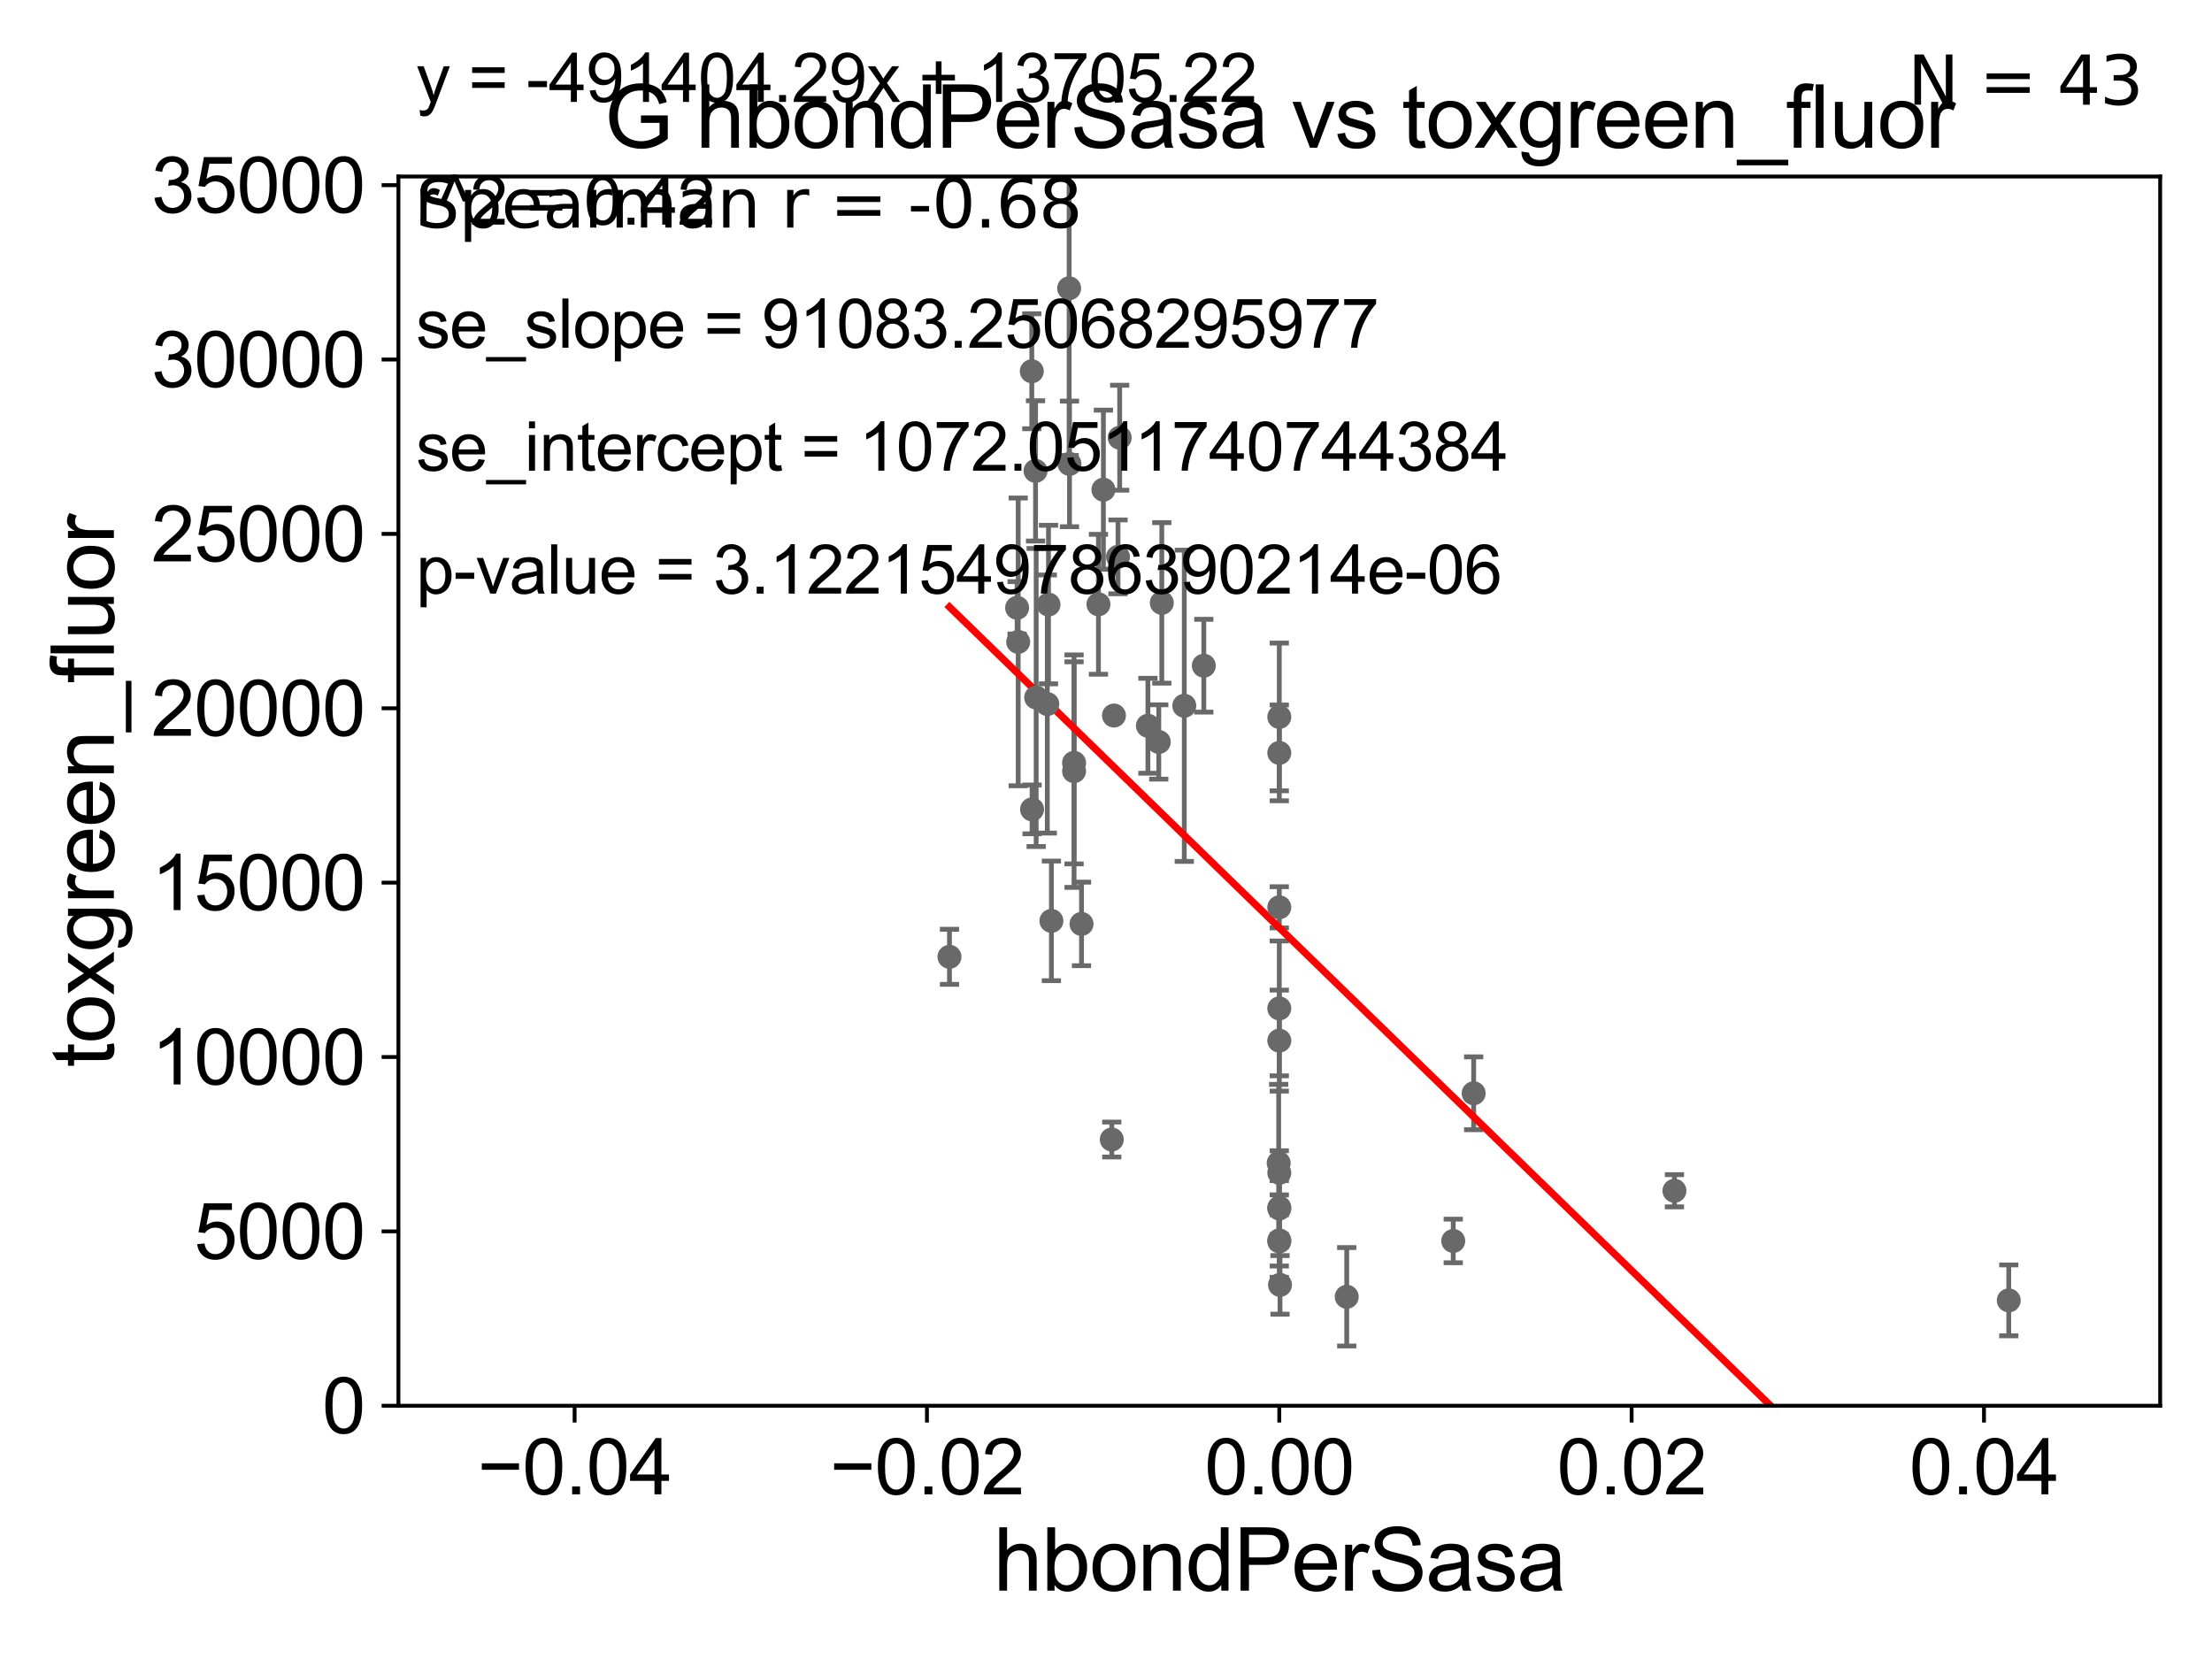 <?xml version="1.0" encoding="utf-8" standalone="no"?>
<!DOCTYPE svg PUBLIC "-//W3C//DTD SVG 1.1//EN"
  "http://www.w3.org/Graphics/SVG/1.1/DTD/svg11.dtd">
<svg xmlns:xlink="http://www.w3.org/1999/xlink" width="460.8pt" height="345.6pt" viewBox="0 0 460.8 345.6" xmlns="http://www.w3.org/2000/svg" version="1.1">
 <defs>
  <style type="text/css">*{stroke-linejoin: round; stroke-linecap: butt}</style>
 </defs>
 <g id="figure_1">
  <g id="patch_1">
   <path d="M 0 345.6 
L 460.8 345.6 
L 460.8 0 
L 0 0 
z
" style="fill: #ffffff"/>
  </g>
  <g id="axes_1">
   <g id="patch_2">
    <path d="M 83 292.84 
L 450 292.84 
L 450 36.775 
L 83 36.775 
z
" style="fill: #ffffff"/>
   </g>
   <g id="PathCollection_1">
    <defs>
     <path id="m22f6c1f2d9" d="M 0 1.118 
C 0.297 1.118 0.581 1 0.791 0.791 
C 1 0.581 1.118 0.297 1.118 0 
C 1.118 -0.297 1 -0.581 0.791 -0.791 
C 0.581 -1 0.297 -1.118 0 -1.118 
C -0.297 -1.118 -0.581 -1 -0.791 -0.791 
C -1 -0.581 -1.118 -0.297 -1.118 0 
C -1.118 0.297 -1 0.581 -0.791 0.791 
C -0.581 1 -0.297 1.118 0 1.118 
z
" style="stroke: #696969"/>
    </defs>
    <g clip-path="url(#p5cd2e436e7)">
     <use xlink:href="#m22f6c1f2d9" x="215.722" y="98.095" style="fill: #696969; stroke: #696969"/>
     <use xlink:href="#m22f6c1f2d9" x="266.5" y="216.78" style="fill: #696969; stroke: #696969"/>
     <use xlink:href="#m22f6c1f2d9" x="266.5" y="251.754" style="fill: #696969; stroke: #696969"/>
     <use xlink:href="#m22f6c1f2d9" x="266.5" y="210.071" style="fill: #696969; stroke: #696969"/>
     <use xlink:href="#m22f6c1f2d9" x="231.602" y="237.384" style="fill: #696969; stroke: #696969"/>
     <use xlink:href="#m22f6c1f2d9" x="266.5" y="258.602" style="fill: #696969; stroke: #696969"/>
     <use xlink:href="#m22f6c1f2d9" x="418.463" y="270.894" style="fill: #696969; stroke: #696969"/>
     <use xlink:href="#m22f6c1f2d9" x="266.5" y="149.352" style="fill: #696969; stroke: #696969"/>
     <use xlink:href="#m22f6c1f2d9" x="225.3" y="192.471" style="fill: #696969; stroke: #696969"/>
     <use xlink:href="#m22f6c1f2d9" x="306.992" y="227.751" style="fill: #696969; stroke: #696969"/>
     <use xlink:href="#m22f6c1f2d9" x="229.859" y="102.009" style="fill: #696969; stroke: #696969"/>
     <use xlink:href="#m22f6c1f2d9" x="242.025" y="125.59" style="fill: #696969; stroke: #696969"/>
     <use xlink:href="#m22f6c1f2d9" x="348.817" y="248.059" style="fill: #696969; stroke: #696969"/>
     <use xlink:href="#m22f6c1f2d9" x="302.737" y="258.514" style="fill: #696969; stroke: #696969"/>
     <use xlink:href="#m22f6c1f2d9" x="266.5" y="189.009" style="fill: #696969; stroke: #696969"/>
     <use xlink:href="#m22f6c1f2d9" x="266.5" y="258.394" style="fill: #696969; stroke: #696969"/>
     <use xlink:href="#m22f6c1f2d9" x="250.776" y="138.677" style="fill: #696969; stroke: #696969"/>
     <use xlink:href="#m22f6c1f2d9" x="266.647" y="267.665" style="fill: #696969; stroke: #696969"/>
     <use xlink:href="#m22f6c1f2d9" x="266.372" y="242.287" style="fill: #696969; stroke: #696969"/>
     <use xlink:href="#m22f6c1f2d9" x="266.5" y="251.563" style="fill: #696969; stroke: #696969"/>
     <use xlink:href="#m22f6c1f2d9" x="266.5" y="156.841" style="fill: #696969; stroke: #696969"/>
     <use xlink:href="#m22f6c1f2d9" x="266.5" y="244.324" style="fill: #696969; stroke: #696969"/>
     <use xlink:href="#m22f6c1f2d9" x="223.748" y="158.912" style="fill: #696969; stroke: #696969"/>
     <use xlink:href="#m22f6c1f2d9" x="218.423" y="125.939" style="fill: #696969; stroke: #696969"/>
     <use xlink:href="#m22f6c1f2d9" x="212.109" y="133.718" style="fill: #696969; stroke: #696969"/>
     <use xlink:href="#m22f6c1f2d9" x="222.72" y="60.054" style="fill: #696969; stroke: #696969"/>
     <use xlink:href="#m22f6c1f2d9" x="222.796" y="96.642" style="fill: #696969; stroke: #696969"/>
     <use xlink:href="#m22f6c1f2d9" x="219.027" y="191.837" style="fill: #696969; stroke: #696969"/>
     <use xlink:href="#m22f6c1f2d9" x="223.747" y="160.644" style="fill: #696969; stroke: #696969"/>
     <use xlink:href="#m22f6c1f2d9" x="232.9" y="116.005" style="fill: #696969; stroke: #696969"/>
     <use xlink:href="#m22f6c1f2d9" x="228.827" y="125.886" style="fill: #696969; stroke: #696969"/>
     <use xlink:href="#m22f6c1f2d9" x="214.94" y="77.339" style="fill: #696969; stroke: #696969"/>
     <use xlink:href="#m22f6c1f2d9" x="239.133" y="151.189" style="fill: #696969; stroke: #696969"/>
     <use xlink:href="#m22f6c1f2d9" x="218.173" y="146.662" style="fill: #696969; stroke: #696969"/>
     <use xlink:href="#m22f6c1f2d9" x="232.057" y="149.058" style="fill: #696969; stroke: #696969"/>
     <use xlink:href="#m22f6c1f2d9" x="211.882" y="126.613" style="fill: #696969; stroke: #696969"/>
     <use xlink:href="#m22f6c1f2d9" x="233.253" y="91.187" style="fill: #696969; stroke: #696969"/>
     <use xlink:href="#m22f6c1f2d9" x="280.55" y="270.144" style="fill: #696969; stroke: #696969"/>
     <use xlink:href="#m22f6c1f2d9" x="215.853" y="145.302" style="fill: #696969; stroke: #696969"/>
     <use xlink:href="#m22f6c1f2d9" x="214.998" y="168.611" style="fill: #696969; stroke: #696969"/>
     <use xlink:href="#m22f6c1f2d9" x="246.708" y="147.023" style="fill: #696969; stroke: #696969"/>
     <use xlink:href="#m22f6c1f2d9" x="241.395" y="154.566" style="fill: #696969; stroke: #696969"/>
     <use xlink:href="#m22f6c1f2d9" x="197.793" y="199.322" style="fill: #696969; stroke: #696969"/>
    </g>
   </g>
   <g id="matplotlib.axis_1">
    <g id="xtick_1">
     <g id="line2d_1">
      <defs>
       <path id="m725c57f06b" d="M 0 0 
L 0 3.5 
" style="stroke: #000000; stroke-width: 0.8"/>
      </defs>
      <g>
       <use xlink:href="#m725c57f06b" x="119.7" y="292.84" style="stroke: #000000; stroke-width: 0.8"/>
      </g>
     </g>
     <g id="text_1">
      <!-- −0.04 -->
      <g transform="translate(99.459 311.293)scale(0.16 -0.16)">
       <defs>
        <path id="ArialMT-2212" d="M 3381 1997 
L 356 1997 
L 356 2522 
L 3381 2522 
L 3381 1997 
z
" transform="scale(0.016)"/>
        <path id="ArialMT-30" d="M 266 2259 
Q 266 3072 433 3567 
Q 600 4063 929 4331 
Q 1259 4600 1759 4600 
Q 2128 4600 2406 4451 
Q 2684 4303 2865 4023 
Q 3047 3744 3150 3342 
Q 3253 2941 3253 2259 
Q 3253 1453 3087 958 
Q 2922 463 2592 192 
Q 2263 -78 1759 -78 
Q 1097 -78 719 397 
Q 266 969 266 2259 
z
M 844 2259 
Q 844 1131 1108 757 
Q 1372 384 1759 384 
Q 2147 384 2411 759 
Q 2675 1134 2675 2259 
Q 2675 3391 2411 3762 
Q 2147 4134 1753 4134 
Q 1366 4134 1134 3806 
Q 844 3388 844 2259 
z
" transform="scale(0.016)"/>
        <path id="ArialMT-2e" d="M 581 0 
L 581 641 
L 1222 641 
L 1222 0 
L 581 0 
z
" transform="scale(0.016)"/>
        <path id="ArialMT-34" d="M 2069 0 
L 2069 1097 
L 81 1097 
L 81 1613 
L 2172 4581 
L 2631 4581 
L 2631 1613 
L 3250 1613 
L 3250 1097 
L 2631 1097 
L 2631 0 
L 2069 0 
z
M 2069 1613 
L 2069 3678 
L 634 1613 
L 2069 1613 
z
" transform="scale(0.016)"/>
       </defs>
       <use xlink:href="#ArialMT-2212"/>
       <use xlink:href="#ArialMT-30" x="58.398"/>
       <use xlink:href="#ArialMT-2e" x="114.014"/>
       <use xlink:href="#ArialMT-30" x="141.797"/>
       <use xlink:href="#ArialMT-34" x="197.412"/>
      </g>
     </g>
    </g>
    <g id="xtick_2">
     <g id="line2d_2">
      <g>
       <use xlink:href="#m725c57f06b" x="193.1" y="292.84" style="stroke: #000000; stroke-width: 0.8"/>
      </g>
     </g>
     <g id="text_2">
      <!-- −0.02 -->
      <g transform="translate(172.859 311.293)scale(0.16 -0.16)">
       <defs>
        <path id="ArialMT-32" d="M 3222 541 
L 3222 0 
L 194 0 
Q 188 203 259 391 
Q 375 700 629 1000 
Q 884 1300 1366 1694 
Q 2113 2306 2375 2664 
Q 2638 3022 2638 3341 
Q 2638 3675 2398 3904 
Q 2159 4134 1775 4134 
Q 1369 4134 1125 3890 
Q 881 3647 878 3216 
L 300 3275 
Q 359 3922 746 4261 
Q 1134 4600 1788 4600 
Q 2447 4600 2831 4234 
Q 3216 3869 3216 3328 
Q 3216 3053 3103 2787 
Q 2991 2522 2730 2228 
Q 2469 1934 1863 1422 
Q 1356 997 1212 845 
Q 1069 694 975 541 
L 3222 541 
z
" transform="scale(0.016)"/>
       </defs>
       <use xlink:href="#ArialMT-2212"/>
       <use xlink:href="#ArialMT-30" x="58.398"/>
       <use xlink:href="#ArialMT-2e" x="114.014"/>
       <use xlink:href="#ArialMT-30" x="141.797"/>
       <use xlink:href="#ArialMT-32" x="197.412"/>
      </g>
     </g>
    </g>
    <g id="xtick_3">
     <g id="line2d_3">
      <g>
       <use xlink:href="#m725c57f06b" x="266.5" y="292.84" style="stroke: #000000; stroke-width: 0.8"/>
      </g>
     </g>
     <g id="text_3">
      <!-- 0.00 -->
      <g transform="translate(250.931 311.293)scale(0.16 -0.16)">
       <use xlink:href="#ArialMT-30"/>
       <use xlink:href="#ArialMT-2e" x="55.615"/>
       <use xlink:href="#ArialMT-30" x="83.398"/>
       <use xlink:href="#ArialMT-30" x="139.014"/>
      </g>
     </g>
    </g>
    <g id="xtick_4">
     <g id="line2d_4">
      <g>
       <use xlink:href="#m725c57f06b" x="339.9" y="292.84" style="stroke: #000000; stroke-width: 0.8"/>
      </g>
     </g>
     <g id="text_4">
      <!-- 0.02 -->
      <g transform="translate(324.331 311.293)scale(0.16 -0.16)">
       <use xlink:href="#ArialMT-30"/>
       <use xlink:href="#ArialMT-2e" x="55.615"/>
       <use xlink:href="#ArialMT-30" x="83.398"/>
       <use xlink:href="#ArialMT-32" x="139.014"/>
      </g>
     </g>
    </g>
    <g id="xtick_5">
     <g id="line2d_5">
      <g>
       <use xlink:href="#m725c57f06b" x="413.3" y="292.84" style="stroke: #000000; stroke-width: 0.8"/>
      </g>
     </g>
     <g id="text_5">
      <!-- 0.04 -->
      <g transform="translate(397.731 311.293)scale(0.16 -0.16)">
       <use xlink:href="#ArialMT-30"/>
       <use xlink:href="#ArialMT-2e" x="55.615"/>
       <use xlink:href="#ArialMT-30" x="83.398"/>
       <use xlink:href="#ArialMT-34" x="139.014"/>
      </g>
     </g>
    </g>
    <g id="text_6">
     <!-- hbondPerSasa -->
     <g transform="translate(206.958 331.357)scale(0.18 -0.18)">
      <defs>
       <path id="ArialMT-68" d="M 422 0 
L 422 4581 
L 984 4581 
L 984 2938 
Q 1378 3394 1978 3394 
Q 2347 3394 2619 3248 
Q 2891 3103 3008 2847 
Q 3125 2591 3125 2103 
L 3125 0 
L 2563 0 
L 2563 2103 
Q 2563 2525 2380 2717 
Q 2197 2909 1863 2909 
Q 1613 2909 1392 2779 
Q 1172 2650 1078 2428 
Q 984 2206 984 1816 
L 984 0 
L 422 0 
z
" transform="scale(0.016)"/>
       <path id="ArialMT-62" d="M 941 0 
L 419 0 
L 419 4581 
L 981 4581 
L 981 2947 
Q 1338 3394 1891 3394 
Q 2197 3394 2470 3270 
Q 2744 3147 2920 2923 
Q 3097 2700 3197 2384 
Q 3297 2069 3297 1709 
Q 3297 856 2875 390 
Q 2453 -75 1863 -75 
Q 1275 -75 941 416 
L 941 0 
z
M 934 1684 
Q 934 1088 1097 822 
Q 1363 388 1816 388 
Q 2184 388 2453 708 
Q 2722 1028 2722 1663 
Q 2722 2313 2464 2622 
Q 2206 2931 1841 2931 
Q 1472 2931 1203 2611 
Q 934 2291 934 1684 
z
" transform="scale(0.016)"/>
       <path id="ArialMT-6f" d="M 213 1659 
Q 213 2581 725 3025 
Q 1153 3394 1769 3394 
Q 2453 3394 2887 2945 
Q 3322 2497 3322 1706 
Q 3322 1066 3130 698 
Q 2938 331 2570 128 
Q 2203 -75 1769 -75 
Q 1072 -75 642 372 
Q 213 819 213 1659 
z
M 791 1659 
Q 791 1022 1069 705 
Q 1347 388 1769 388 
Q 2188 388 2466 706 
Q 2744 1025 2744 1678 
Q 2744 2294 2464 2611 
Q 2184 2928 1769 2928 
Q 1347 2928 1069 2612 
Q 791 2297 791 1659 
z
" transform="scale(0.016)"/>
       <path id="ArialMT-6e" d="M 422 0 
L 422 3319 
L 928 3319 
L 928 2847 
Q 1294 3394 1984 3394 
Q 2284 3394 2536 3286 
Q 2788 3178 2913 3003 
Q 3038 2828 3088 2588 
Q 3119 2431 3119 2041 
L 3119 0 
L 2556 0 
L 2556 2019 
Q 2556 2363 2490 2533 
Q 2425 2703 2258 2804 
Q 2091 2906 1866 2906 
Q 1506 2906 1245 2678 
Q 984 2450 984 1813 
L 984 0 
L 422 0 
z
" transform="scale(0.016)"/>
       <path id="ArialMT-64" d="M 2575 0 
L 2575 419 
Q 2259 -75 1647 -75 
Q 1250 -75 917 144 
Q 584 363 401 755 
Q 219 1147 219 1656 
Q 219 2153 384 2558 
Q 550 2963 881 3178 
Q 1213 3394 1622 3394 
Q 1922 3394 2156 3267 
Q 2391 3141 2538 2938 
L 2538 4581 
L 3097 4581 
L 3097 0 
L 2575 0 
z
M 797 1656 
Q 797 1019 1065 703 
Q 1334 388 1700 388 
Q 2069 388 2326 689 
Q 2584 991 2584 1609 
Q 2584 2291 2321 2609 
Q 2059 2928 1675 2928 
Q 1300 2928 1048 2622 
Q 797 2316 797 1656 
z
" transform="scale(0.016)"/>
       <path id="ArialMT-50" d="M 494 0 
L 494 4581 
L 2222 4581 
Q 2678 4581 2919 4538 
Q 3256 4481 3484 4323 
Q 3713 4166 3852 3881 
Q 3991 3597 3991 3256 
Q 3991 2672 3619 2267 
Q 3247 1863 2275 1863 
L 1100 1863 
L 1100 0 
L 494 0 
z
M 1100 2403 
L 2284 2403 
Q 2872 2403 3119 2622 
Q 3366 2841 3366 3238 
Q 3366 3525 3220 3729 
Q 3075 3934 2838 4000 
Q 2684 4041 2272 4041 
L 1100 4041 
L 1100 2403 
z
" transform="scale(0.016)"/>
       <path id="ArialMT-65" d="M 2694 1069 
L 3275 997 
Q 3138 488 2766 206 
Q 2394 -75 1816 -75 
Q 1088 -75 661 373 
Q 234 822 234 1631 
Q 234 2469 665 2931 
Q 1097 3394 1784 3394 
Q 2450 3394 2872 2941 
Q 3294 2488 3294 1666 
Q 3294 1616 3291 1516 
L 816 1516 
Q 847 969 1125 678 
Q 1403 388 1819 388 
Q 2128 388 2347 550 
Q 2566 713 2694 1069 
z
M 847 1978 
L 2700 1978 
Q 2663 2397 2488 2606 
Q 2219 2931 1791 2931 
Q 1403 2931 1139 2672 
Q 875 2413 847 1978 
z
" transform="scale(0.016)"/>
       <path id="ArialMT-72" d="M 416 0 
L 416 3319 
L 922 3319 
L 922 2816 
Q 1116 3169 1280 3281 
Q 1444 3394 1641 3394 
Q 1925 3394 2219 3213 
L 2025 2691 
Q 1819 2813 1613 2813 
Q 1428 2813 1281 2702 
Q 1134 2591 1072 2394 
Q 978 2094 978 1738 
L 978 0 
L 416 0 
z
" transform="scale(0.016)"/>
       <path id="ArialMT-53" d="M 288 1472 
L 859 1522 
Q 900 1178 1048 958 
Q 1197 738 1509 602 
Q 1822 466 2213 466 
Q 2559 466 2825 569 
Q 3091 672 3220 851 
Q 3350 1031 3350 1244 
Q 3350 1459 3225 1620 
Q 3100 1781 2813 1891 
Q 2628 1963 1997 2114 
Q 1366 2266 1113 2400 
Q 784 2572 623 2826 
Q 463 3081 463 3397 
Q 463 3744 659 4045 
Q 856 4347 1234 4503 
Q 1613 4659 2075 4659 
Q 2584 4659 2973 4495 
Q 3363 4331 3572 4012 
Q 3781 3694 3797 3291 
L 3216 3247 
Q 3169 3681 2898 3903 
Q 2628 4125 2100 4125 
Q 1550 4125 1298 3923 
Q 1047 3722 1047 3438 
Q 1047 3191 1225 3031 
Q 1400 2872 2139 2705 
Q 2878 2538 3153 2413 
Q 3553 2228 3743 1945 
Q 3934 1663 3934 1294 
Q 3934 928 3725 604 
Q 3516 281 3123 101 
Q 2731 -78 2241 -78 
Q 1619 -78 1198 103 
Q 778 284 539 648 
Q 300 1013 288 1472 
z
" transform="scale(0.016)"/>
       <path id="ArialMT-61" d="M 2588 409 
Q 2275 144 1986 34 
Q 1697 -75 1366 -75 
Q 819 -75 525 192 
Q 231 459 231 875 
Q 231 1119 342 1320 
Q 453 1522 633 1644 
Q 813 1766 1038 1828 
Q 1203 1872 1538 1913 
Q 2219 1994 2541 2106 
Q 2544 2222 2544 2253 
Q 2544 2597 2384 2738 
Q 2169 2928 1744 2928 
Q 1347 2928 1158 2789 
Q 969 2650 878 2297 
L 328 2372 
Q 403 2725 575 2942 
Q 747 3159 1072 3276 
Q 1397 3394 1825 3394 
Q 2250 3394 2515 3294 
Q 2781 3194 2906 3042 
Q 3031 2891 3081 2659 
Q 3109 2516 3109 2141 
L 3109 1391 
Q 3109 606 3145 398 
Q 3181 191 3288 0 
L 2700 0 
Q 2613 175 2588 409 
z
M 2541 1666 
Q 2234 1541 1622 1453 
Q 1275 1403 1131 1340 
Q 988 1278 909 1158 
Q 831 1038 831 891 
Q 831 666 1001 516 
Q 1172 366 1500 366 
Q 1825 366 2078 508 
Q 2331 650 2450 897 
Q 2541 1088 2541 1459 
L 2541 1666 
z
" transform="scale(0.016)"/>
       <path id="ArialMT-73" d="M 197 991 
L 753 1078 
Q 800 744 1014 566 
Q 1228 388 1613 388 
Q 2000 388 2187 545 
Q 2375 703 2375 916 
Q 2375 1106 2209 1216 
Q 2094 1291 1634 1406 
Q 1016 1563 777 1677 
Q 538 1791 414 1992 
Q 291 2194 291 2438 
Q 291 2659 392 2848 
Q 494 3038 669 3163 
Q 800 3259 1026 3326 
Q 1253 3394 1513 3394 
Q 1903 3394 2198 3281 
Q 2494 3169 2634 2976 
Q 2775 2784 2828 2463 
L 2278 2388 
Q 2241 2644 2061 2787 
Q 1881 2931 1553 2931 
Q 1166 2931 1000 2803 
Q 834 2675 834 2503 
Q 834 2394 903 2306 
Q 972 2216 1119 2156 
Q 1203 2125 1616 2013 
Q 2213 1853 2448 1751 
Q 2684 1650 2818 1456 
Q 2953 1263 2953 975 
Q 2953 694 2789 445 
Q 2625 197 2315 61 
Q 2006 -75 1616 -75 
Q 969 -75 630 194 
Q 291 463 197 991 
z
" transform="scale(0.016)"/>
      </defs>
      <use xlink:href="#ArialMT-68"/>
      <use xlink:href="#ArialMT-62" x="55.615"/>
      <use xlink:href="#ArialMT-6f" x="111.23"/>
      <use xlink:href="#ArialMT-6e" x="166.846"/>
      <use xlink:href="#ArialMT-64" x="222.461"/>
      <use xlink:href="#ArialMT-50" x="278.076"/>
      <use xlink:href="#ArialMT-65" x="344.775"/>
      <use xlink:href="#ArialMT-72" x="400.391"/>
      <use xlink:href="#ArialMT-53" x="433.691"/>
      <use xlink:href="#ArialMT-61" x="500.391"/>
      <use xlink:href="#ArialMT-73" x="556.006"/>
      <use xlink:href="#ArialMT-61" x="606.006"/>
     </g>
    </g>
   </g>
   <g id="matplotlib.axis_2">
    <g id="ytick_1">
     <g id="line2d_6">
      <defs>
       <path id="m02e77f61f3" d="M 0 0 
L -3.5 0 
" style="stroke: #000000; stroke-width: 0.8"/>
      </defs>
      <g>
       <use xlink:href="#m02e77f61f3" x="83" y="292.84" style="stroke: #000000; stroke-width: 0.8"/>
      </g>
     </g>
     <g id="text_7">
      <!-- 0 -->
      <g transform="translate(67.103 298.566)scale(0.16 -0.16)">
       <use xlink:href="#ArialMT-30"/>
      </g>
     </g>
    </g>
    <g id="ytick_2">
     <g id="line2d_7">
      <g>
       <use xlink:href="#m02e77f61f3" x="83" y="256.516" style="stroke: #000000; stroke-width: 0.8"/>
      </g>
     </g>
     <g id="text_8">
      <!-- 5000 -->
      <g transform="translate(40.41 262.242)scale(0.16 -0.16)">
       <defs>
        <path id="ArialMT-35" d="M 266 1200 
L 856 1250 
Q 922 819 1161 601 
Q 1400 384 1738 384 
Q 2144 384 2425 690 
Q 2706 997 2706 1503 
Q 2706 1984 2436 2262 
Q 2166 2541 1728 2541 
Q 1456 2541 1237 2417 
Q 1019 2294 894 2097 
L 366 2166 
L 809 4519 
L 3088 4519 
L 3088 3981 
L 1259 3981 
L 1013 2750 
Q 1425 3038 1878 3038 
Q 2478 3038 2890 2622 
Q 3303 2206 3303 1553 
Q 3303 931 2941 478 
Q 2500 -78 1738 -78 
Q 1113 -78 717 272 
Q 322 622 266 1200 
z
" transform="scale(0.016)"/>
       </defs>
       <use xlink:href="#ArialMT-35"/>
       <use xlink:href="#ArialMT-30" x="55.615"/>
       <use xlink:href="#ArialMT-30" x="111.23"/>
       <use xlink:href="#ArialMT-30" x="166.846"/>
      </g>
     </g>
    </g>
    <g id="ytick_3">
     <g id="line2d_8">
      <g>
       <use xlink:href="#m02e77f61f3" x="83" y="220.192" style="stroke: #000000; stroke-width: 0.8"/>
      </g>
     </g>
     <g id="text_9">
      <!-- 10000 -->
      <g transform="translate(31.512 225.918)scale(0.16 -0.16)">
       <defs>
        <path id="ArialMT-31" d="M 2384 0 
L 1822 0 
L 1822 3584 
Q 1619 3391 1289 3197 
Q 959 3003 697 2906 
L 697 3450 
Q 1169 3672 1522 3987 
Q 1875 4303 2022 4600 
L 2384 4600 
L 2384 0 
z
" transform="scale(0.016)"/>
       </defs>
       <use xlink:href="#ArialMT-31"/>
       <use xlink:href="#ArialMT-30" x="55.615"/>
       <use xlink:href="#ArialMT-30" x="111.23"/>
       <use xlink:href="#ArialMT-30" x="166.846"/>
       <use xlink:href="#ArialMT-30" x="222.461"/>
      </g>
     </g>
    </g>
    <g id="ytick_4">
     <g id="line2d_9">
      <g>
       <use xlink:href="#m02e77f61f3" x="83" y="183.867" style="stroke: #000000; stroke-width: 0.8"/>
      </g>
     </g>
     <g id="text_10">
      <!-- 15000 -->
      <g transform="translate(31.512 189.594)scale(0.16 -0.16)">
       <use xlink:href="#ArialMT-31"/>
       <use xlink:href="#ArialMT-35" x="55.615"/>
       <use xlink:href="#ArialMT-30" x="111.23"/>
       <use xlink:href="#ArialMT-30" x="166.846"/>
       <use xlink:href="#ArialMT-30" x="222.461"/>
      </g>
     </g>
    </g>
    <g id="ytick_5">
     <g id="line2d_10">
      <g>
       <use xlink:href="#m02e77f61f3" x="83" y="147.543" style="stroke: #000000; stroke-width: 0.8"/>
      </g>
     </g>
     <g id="text_11">
      <!-- 20000 -->
      <g transform="translate(31.512 153.27)scale(0.16 -0.16)">
       <use xlink:href="#ArialMT-32"/>
       <use xlink:href="#ArialMT-30" x="55.615"/>
       <use xlink:href="#ArialMT-30" x="111.23"/>
       <use xlink:href="#ArialMT-30" x="166.846"/>
       <use xlink:href="#ArialMT-30" x="222.461"/>
      </g>
     </g>
    </g>
    <g id="ytick_6">
     <g id="line2d_11">
      <g>
       <use xlink:href="#m02e77f61f3" x="83" y="111.219" style="stroke: #000000; stroke-width: 0.8"/>
      </g>
     </g>
     <g id="text_12">
      <!-- 25000 -->
      <g transform="translate(31.512 116.945)scale(0.16 -0.16)">
       <use xlink:href="#ArialMT-32"/>
       <use xlink:href="#ArialMT-35" x="55.615"/>
       <use xlink:href="#ArialMT-30" x="111.23"/>
       <use xlink:href="#ArialMT-30" x="166.846"/>
       <use xlink:href="#ArialMT-30" x="222.461"/>
      </g>
     </g>
    </g>
    <g id="ytick_7">
     <g id="line2d_12">
      <g>
       <use xlink:href="#m02e77f61f3" x="83" y="74.895" style="stroke: #000000; stroke-width: 0.8"/>
      </g>
     </g>
     <g id="text_13">
      <!-- 30000 -->
      <g transform="translate(31.512 80.621)scale(0.16 -0.16)">
       <defs>
        <path id="ArialMT-33" d="M 269 1209 
L 831 1284 
Q 928 806 1161 595 
Q 1394 384 1728 384 
Q 2125 384 2398 659 
Q 2672 934 2672 1341 
Q 2672 1728 2419 1979 
Q 2166 2231 1775 2231 
Q 1616 2231 1378 2169 
L 1441 2663 
Q 1497 2656 1531 2656 
Q 1891 2656 2178 2843 
Q 2466 3031 2466 3422 
Q 2466 3731 2256 3934 
Q 2047 4138 1716 4138 
Q 1388 4138 1169 3931 
Q 950 3725 888 3313 
L 325 3413 
Q 428 3978 793 4289 
Q 1159 4600 1703 4600 
Q 2078 4600 2393 4439 
Q 2709 4278 2876 4000 
Q 3044 3722 3044 3409 
Q 3044 3113 2884 2869 
Q 2725 2625 2413 2481 
Q 2819 2388 3044 2092 
Q 3269 1797 3269 1353 
Q 3269 753 2831 336 
Q 2394 -81 1725 -81 
Q 1122 -81 723 278 
Q 325 638 269 1209 
z
" transform="scale(0.016)"/>
       </defs>
       <use xlink:href="#ArialMT-33"/>
       <use xlink:href="#ArialMT-30" x="55.615"/>
       <use xlink:href="#ArialMT-30" x="111.23"/>
       <use xlink:href="#ArialMT-30" x="166.846"/>
       <use xlink:href="#ArialMT-30" x="222.461"/>
      </g>
     </g>
    </g>
    <g id="ytick_8">
     <g id="line2d_13">
      <g>
       <use xlink:href="#m02e77f61f3" x="83" y="38.571" style="stroke: #000000; stroke-width: 0.8"/>
      </g>
     </g>
     <g id="text_14">
      <!-- 35000 -->
      <g transform="translate(31.512 44.297)scale(0.16 -0.16)">
       <use xlink:href="#ArialMT-33"/>
       <use xlink:href="#ArialMT-35" x="55.615"/>
       <use xlink:href="#ArialMT-30" x="111.23"/>
       <use xlink:href="#ArialMT-30" x="166.846"/>
       <use xlink:href="#ArialMT-30" x="222.461"/>
      </g>
     </g>
    </g>
    <g id="text_15">
     <!-- toxgreen_fluor -->
     <g transform="translate(23.724 222.34)rotate(-90)scale(0.18 -0.18)">
      <defs>
       <path id="ArialMT-74" d="M 1650 503 
L 1731 6 
Q 1494 -44 1306 -44 
Q 1000 -44 831 53 
Q 663 150 594 308 
Q 525 466 525 972 
L 525 2881 
L 113 2881 
L 113 3319 
L 525 3319 
L 525 4141 
L 1084 4478 
L 1084 3319 
L 1650 3319 
L 1650 2881 
L 1084 2881 
L 1084 941 
Q 1084 700 1114 631 
Q 1144 563 1211 522 
Q 1278 481 1403 481 
Q 1497 481 1650 503 
z
" transform="scale(0.016)"/>
       <path id="ArialMT-78" d="M 47 0 
L 1259 1725 
L 138 3319 
L 841 3319 
L 1350 2541 
Q 1494 2319 1581 2169 
Q 1719 2375 1834 2534 
L 2394 3319 
L 3066 3319 
L 1919 1756 
L 3153 0 
L 2463 0 
L 1781 1031 
L 1600 1309 
L 728 0 
L 47 0 
z
" transform="scale(0.016)"/>
       <path id="ArialMT-67" d="M 319 -275 
L 866 -356 
Q 900 -609 1056 -725 
Q 1266 -881 1628 -881 
Q 2019 -881 2231 -725 
Q 2444 -569 2519 -288 
Q 2563 -116 2559 434 
Q 2191 0 1641 0 
Q 956 0 581 494 
Q 206 988 206 1678 
Q 206 2153 378 2554 
Q 550 2956 876 3175 
Q 1203 3394 1644 3394 
Q 2231 3394 2613 2919 
L 2613 3319 
L 3131 3319 
L 3131 450 
Q 3131 -325 2973 -648 
Q 2816 -972 2473 -1159 
Q 2131 -1347 1631 -1347 
Q 1038 -1347 672 -1080 
Q 306 -813 319 -275 
z
M 784 1719 
Q 784 1066 1043 766 
Q 1303 466 1694 466 
Q 2081 466 2343 764 
Q 2606 1063 2606 1700 
Q 2606 2309 2336 2618 
Q 2066 2928 1684 2928 
Q 1309 2928 1046 2623 
Q 784 2319 784 1719 
z
" transform="scale(0.016)"/>
       <path id="ArialMT-5f" d="M -97 -1272 
L -97 -866 
L 3631 -866 
L 3631 -1272 
L -97 -1272 
z
" transform="scale(0.016)"/>
       <path id="ArialMT-66" d="M 556 0 
L 556 2881 
L 59 2881 
L 59 3319 
L 556 3319 
L 556 3672 
Q 556 4006 616 4169 
Q 697 4388 901 4523 
Q 1106 4659 1475 4659 
Q 1713 4659 2000 4603 
L 1916 4113 
Q 1741 4144 1584 4144 
Q 1328 4144 1222 4034 
Q 1116 3925 1116 3625 
L 1116 3319 
L 1763 3319 
L 1763 2881 
L 1116 2881 
L 1116 0 
L 556 0 
z
" transform="scale(0.016)"/>
       <path id="ArialMT-6c" d="M 409 0 
L 409 4581 
L 972 4581 
L 972 0 
L 409 0 
z
" transform="scale(0.016)"/>
       <path id="ArialMT-75" d="M 2597 0 
L 2597 488 
Q 2209 -75 1544 -75 
Q 1250 -75 995 37 
Q 741 150 617 320 
Q 494 491 444 738 
Q 409 903 409 1263 
L 409 3319 
L 972 3319 
L 972 1478 
Q 972 1038 1006 884 
Q 1059 663 1231 536 
Q 1403 409 1656 409 
Q 1909 409 2131 539 
Q 2353 669 2445 892 
Q 2538 1116 2538 1541 
L 2538 3319 
L 3100 3319 
L 3100 0 
L 2597 0 
z
" transform="scale(0.016)"/>
      </defs>
      <use xlink:href="#ArialMT-74"/>
      <use xlink:href="#ArialMT-6f" x="27.783"/>
      <use xlink:href="#ArialMT-78" x="83.398"/>
      <use xlink:href="#ArialMT-67" x="133.398"/>
      <use xlink:href="#ArialMT-72" x="189.014"/>
      <use xlink:href="#ArialMT-65" x="222.314"/>
      <use xlink:href="#ArialMT-65" x="277.93"/>
      <use xlink:href="#ArialMT-6e" x="333.545"/>
      <use xlink:href="#ArialMT-5f" x="389.16"/>
      <use xlink:href="#ArialMT-66" x="444.775"/>
      <use xlink:href="#ArialMT-6c" x="472.559"/>
      <use xlink:href="#ArialMT-75" x="494.775"/>
      <use xlink:href="#ArialMT-6f" x="550.391"/>
      <use xlink:href="#ArialMT-72" x="606.006"/>
     </g>
    </g>
   </g>
   <g id="LineCollection_1">
    <path d="M 215.722 112.707 
L 215.722 83.483 
" clip-path="url(#p5cd2e436e7)" style="fill: none; stroke: #696969"/>
    <path d="M 266.5 227.297 
L 266.5 206.263 
" clip-path="url(#p5cd2e436e7)" style="fill: none; stroke: #696969"/>
    <path d="M 266.5 259.681 
L 266.5 243.828 
" clip-path="url(#p5cd2e436e7)" style="fill: none; stroke: #696969"/>
    <path d="M 266.5 224.119 
L 266.5 196.023 
" clip-path="url(#p5cd2e436e7)" style="fill: none; stroke: #696969"/>
    <path d="M 231.602 241.022 
L 231.602 233.746 
" clip-path="url(#p5cd2e436e7)" style="fill: none; stroke: #696969"/>
    <path d="M 266.5 266.076 
L 266.5 251.127 
" clip-path="url(#p5cd2e436e7)" style="fill: none; stroke: #696969"/>
    <path d="M 418.463 278.276 
L 418.463 263.513 
" clip-path="url(#p5cd2e436e7)" style="fill: none; stroke: #696969"/>
    <path d="M 266.5 164.74 
L 266.5 133.965 
" clip-path="url(#p5cd2e436e7)" style="fill: none; stroke: #696969"/>
    <path d="M 225.3 201.177 
L 225.3 183.766 
" clip-path="url(#p5cd2e436e7)" style="fill: none; stroke: #696969"/>
    <path d="M 306.992 235.338 
L 306.992 220.165 
" clip-path="url(#p5cd2e436e7)" style="fill: none; stroke: #696969"/>
    <path d="M 229.859 118.578 
L 229.859 85.439 
" clip-path="url(#p5cd2e436e7)" style="fill: none; stroke: #696969"/>
    <path d="M 242.025 142.311 
L 242.025 108.87 
" clip-path="url(#p5cd2e436e7)" style="fill: none; stroke: #696969"/>
    <path d="M 348.817 251.414 
L 348.817 244.703 
" clip-path="url(#p5cd2e436e7)" style="fill: none; stroke: #696969"/>
    <path d="M 302.737 263.053 
L 302.737 253.975 
" clip-path="url(#p5cd2e436e7)" style="fill: none; stroke: #696969"/>
    <path d="M 266.5 193.298 
L 266.5 184.72 
" clip-path="url(#p5cd2e436e7)" style="fill: none; stroke: #696969"/>
    <path d="M 266.5 263.737 
L 266.5 253.051 
" clip-path="url(#p5cd2e436e7)" style="fill: none; stroke: #696969"/>
    <path d="M 250.776 148.344 
L 250.776 129.01 
" clip-path="url(#p5cd2e436e7)" style="fill: none; stroke: #696969"/>
    <path d="M 266.647 273.766 
L 266.647 261.564 
" clip-path="url(#p5cd2e436e7)" style="fill: none; stroke: #696969"/>
    <path d="M 266.372 258.685 
L 266.372 225.89 
" clip-path="url(#p5cd2e436e7)" style="fill: none; stroke: #696969"/>
    <path d="M 266.5 257.174 
L 266.5 245.952 
" clip-path="url(#p5cd2e436e7)" style="fill: none; stroke: #696969"/>
    <path d="M 266.5 166.82 
L 266.5 146.861 
" clip-path="url(#p5cd2e436e7)" style="fill: none; stroke: #696969"/>
    <path d="M 266.5 248.92 
L 266.5 239.727 
" clip-path="url(#p5cd2e436e7)" style="fill: none; stroke: #696969"/>
    <path d="M 223.748 179.961 
L 223.748 137.862 
" clip-path="url(#p5cd2e436e7)" style="fill: none; stroke: #696969"/>
    <path d="M 218.423 142.455 
L 218.423 109.423 
" clip-path="url(#p5cd2e436e7)" style="fill: none; stroke: #696969"/>
    <path d="M 212.109 163.689 
L 212.109 103.748 
" clip-path="url(#p5cd2e436e7)" style="fill: none; stroke: #696969"/>
    <path d="M 222.72 94.883 
L 222.72 25.225 
" clip-path="url(#p5cd2e436e7)" style="fill: none; stroke: #696969"/>
    <path d="M 222.796 109.725 
L 222.796 83.558 
" clip-path="url(#p5cd2e436e7)" style="fill: none; stroke: #696969"/>
    <path d="M 219.027 204.296 
L 219.027 179.378 
" clip-path="url(#p5cd2e436e7)" style="fill: none; stroke: #696969"/>
    <path d="M 223.747 184.862 
L 223.747 136.426 
" clip-path="url(#p5cd2e436e7)" style="fill: none; stroke: #696969"/>
    <path d="M 232.9 123.696 
L 232.9 108.315 
" clip-path="url(#p5cd2e436e7)" style="fill: none; stroke: #696969"/>
    <path d="M 228.827 140.457 
L 228.827 111.314 
" clip-path="url(#p5cd2e436e7)" style="fill: none; stroke: #696969"/>
    <path d="M 214.94 89.318 
L 214.94 65.36 
" clip-path="url(#p5cd2e436e7)" style="fill: none; stroke: #696969"/>
    <path d="M 239.133 161.08 
L 239.133 141.298 
" clip-path="url(#p5cd2e436e7)" style="fill: none; stroke: #696969"/>
    <path d="M 218.173 173.544 
L 218.173 119.78 
" clip-path="url(#p5cd2e436e7)" style="fill: none; stroke: #696969"/>
    <path d="M 232.057 149.554 
L 232.057 148.562 
" clip-path="url(#p5cd2e436e7)" style="fill: none; stroke: #696969"/>
    <path d="M 211.882 132.064 
L 211.882 121.162 
" clip-path="url(#p5cd2e436e7)" style="fill: none; stroke: #696969"/>
    <path d="M 233.253 102.122 
L 233.253 80.251 
" clip-path="url(#p5cd2e436e7)" style="fill: none; stroke: #696969"/>
    <path d="M 280.55 280.396 
L 280.55 259.892 
" clip-path="url(#p5cd2e436e7)" style="fill: none; stroke: #696969"/>
    <path d="M 215.853 176.343 
L 215.853 114.261 
" clip-path="url(#p5cd2e436e7)" style="fill: none; stroke: #696969"/>
    <path d="M 214.998 173.7 
L 214.998 163.522 
" clip-path="url(#p5cd2e436e7)" style="fill: none; stroke: #696969"/>
    <path d="M 246.708 179.444 
L 246.708 114.602 
" clip-path="url(#p5cd2e436e7)" style="fill: none; stroke: #696969"/>
    <path d="M 241.395 162.307 
L 241.395 146.825 
" clip-path="url(#p5cd2e436e7)" style="fill: none; stroke: #696969"/>
    <path d="M 197.793 205.059 
L 197.793 193.584 
" clip-path="url(#p5cd2e436e7)" style="fill: none; stroke: #696969"/>
   </g>
   <g id="line2d_14">
    <defs>
     <path id="mc41f7004ab" d="M 2 0 
L -2 -0 
" style="stroke: #696969"/>
    </defs>
    <g clip-path="url(#p5cd2e436e7)">
     <use xlink:href="#mc41f7004ab" x="215.722" y="112.707" style="fill: #696969; stroke: #696969"/>
     <use xlink:href="#mc41f7004ab" x="266.5" y="227.297" style="fill: #696969; stroke: #696969"/>
     <use xlink:href="#mc41f7004ab" x="266.5" y="259.681" style="fill: #696969; stroke: #696969"/>
     <use xlink:href="#mc41f7004ab" x="266.5" y="224.119" style="fill: #696969; stroke: #696969"/>
     <use xlink:href="#mc41f7004ab" x="231.602" y="241.022" style="fill: #696969; stroke: #696969"/>
     <use xlink:href="#mc41f7004ab" x="266.5" y="266.076" style="fill: #696969; stroke: #696969"/>
     <use xlink:href="#mc41f7004ab" x="418.463" y="278.276" style="fill: #696969; stroke: #696969"/>
     <use xlink:href="#mc41f7004ab" x="266.5" y="164.74" style="fill: #696969; stroke: #696969"/>
     <use xlink:href="#mc41f7004ab" x="225.3" y="201.177" style="fill: #696969; stroke: #696969"/>
     <use xlink:href="#mc41f7004ab" x="306.992" y="235.338" style="fill: #696969; stroke: #696969"/>
     <use xlink:href="#mc41f7004ab" x="229.859" y="118.578" style="fill: #696969; stroke: #696969"/>
     <use xlink:href="#mc41f7004ab" x="242.025" y="142.311" style="fill: #696969; stroke: #696969"/>
     <use xlink:href="#mc41f7004ab" x="348.817" y="251.414" style="fill: #696969; stroke: #696969"/>
     <use xlink:href="#mc41f7004ab" x="302.737" y="263.053" style="fill: #696969; stroke: #696969"/>
     <use xlink:href="#mc41f7004ab" x="266.5" y="193.298" style="fill: #696969; stroke: #696969"/>
     <use xlink:href="#mc41f7004ab" x="266.5" y="263.737" style="fill: #696969; stroke: #696969"/>
     <use xlink:href="#mc41f7004ab" x="250.776" y="148.344" style="fill: #696969; stroke: #696969"/>
     <use xlink:href="#mc41f7004ab" x="266.647" y="273.766" style="fill: #696969; stroke: #696969"/>
     <use xlink:href="#mc41f7004ab" x="266.372" y="258.685" style="fill: #696969; stroke: #696969"/>
     <use xlink:href="#mc41f7004ab" x="266.5" y="257.174" style="fill: #696969; stroke: #696969"/>
     <use xlink:href="#mc41f7004ab" x="266.5" y="166.82" style="fill: #696969; stroke: #696969"/>
     <use xlink:href="#mc41f7004ab" x="266.5" y="248.92" style="fill: #696969; stroke: #696969"/>
     <use xlink:href="#mc41f7004ab" x="223.748" y="179.961" style="fill: #696969; stroke: #696969"/>
     <use xlink:href="#mc41f7004ab" x="218.423" y="142.455" style="fill: #696969; stroke: #696969"/>
     <use xlink:href="#mc41f7004ab" x="212.109" y="163.689" style="fill: #696969; stroke: #696969"/>
     <use xlink:href="#mc41f7004ab" x="222.72" y="94.883" style="fill: #696969; stroke: #696969"/>
     <use xlink:href="#mc41f7004ab" x="222.796" y="109.725" style="fill: #696969; stroke: #696969"/>
     <use xlink:href="#mc41f7004ab" x="219.027" y="204.296" style="fill: #696969; stroke: #696969"/>
     <use xlink:href="#mc41f7004ab" x="223.747" y="184.862" style="fill: #696969; stroke: #696969"/>
     <use xlink:href="#mc41f7004ab" x="232.9" y="123.696" style="fill: #696969; stroke: #696969"/>
     <use xlink:href="#mc41f7004ab" x="228.827" y="140.457" style="fill: #696969; stroke: #696969"/>
     <use xlink:href="#mc41f7004ab" x="214.94" y="89.318" style="fill: #696969; stroke: #696969"/>
     <use xlink:href="#mc41f7004ab" x="239.133" y="161.08" style="fill: #696969; stroke: #696969"/>
     <use xlink:href="#mc41f7004ab" x="218.173" y="173.544" style="fill: #696969; stroke: #696969"/>
     <use xlink:href="#mc41f7004ab" x="232.057" y="149.554" style="fill: #696969; stroke: #696969"/>
     <use xlink:href="#mc41f7004ab" x="211.882" y="132.064" style="fill: #696969; stroke: #696969"/>
     <use xlink:href="#mc41f7004ab" x="233.253" y="102.122" style="fill: #696969; stroke: #696969"/>
     <use xlink:href="#mc41f7004ab" x="280.55" y="280.396" style="fill: #696969; stroke: #696969"/>
     <use xlink:href="#mc41f7004ab" x="215.853" y="176.343" style="fill: #696969; stroke: #696969"/>
     <use xlink:href="#mc41f7004ab" x="214.998" y="173.7" style="fill: #696969; stroke: #696969"/>
     <use xlink:href="#mc41f7004ab" x="246.708" y="179.444" style="fill: #696969; stroke: #696969"/>
     <use xlink:href="#mc41f7004ab" x="241.395" y="162.307" style="fill: #696969; stroke: #696969"/>
     <use xlink:href="#mc41f7004ab" x="197.793" y="205.059" style="fill: #696969; stroke: #696969"/>
    </g>
   </g>
   <g id="line2d_15">
    <g clip-path="url(#p5cd2e436e7)">
     <use xlink:href="#mc41f7004ab" x="215.722" y="83.483" style="fill: #696969; stroke: #696969"/>
     <use xlink:href="#mc41f7004ab" x="266.5" y="206.263" style="fill: #696969; stroke: #696969"/>
     <use xlink:href="#mc41f7004ab" x="266.5" y="243.828" style="fill: #696969; stroke: #696969"/>
     <use xlink:href="#mc41f7004ab" x="266.5" y="196.023" style="fill: #696969; stroke: #696969"/>
     <use xlink:href="#mc41f7004ab" x="231.602" y="233.746" style="fill: #696969; stroke: #696969"/>
     <use xlink:href="#mc41f7004ab" x="266.5" y="251.127" style="fill: #696969; stroke: #696969"/>
     <use xlink:href="#mc41f7004ab" x="418.463" y="263.513" style="fill: #696969; stroke: #696969"/>
     <use xlink:href="#mc41f7004ab" x="266.5" y="133.965" style="fill: #696969; stroke: #696969"/>
     <use xlink:href="#mc41f7004ab" x="225.3" y="183.766" style="fill: #696969; stroke: #696969"/>
     <use xlink:href="#mc41f7004ab" x="306.992" y="220.165" style="fill: #696969; stroke: #696969"/>
     <use xlink:href="#mc41f7004ab" x="229.859" y="85.439" style="fill: #696969; stroke: #696969"/>
     <use xlink:href="#mc41f7004ab" x="242.025" y="108.87" style="fill: #696969; stroke: #696969"/>
     <use xlink:href="#mc41f7004ab" x="348.817" y="244.703" style="fill: #696969; stroke: #696969"/>
     <use xlink:href="#mc41f7004ab" x="302.737" y="253.975" style="fill: #696969; stroke: #696969"/>
     <use xlink:href="#mc41f7004ab" x="266.5" y="184.72" style="fill: #696969; stroke: #696969"/>
     <use xlink:href="#mc41f7004ab" x="266.5" y="253.051" style="fill: #696969; stroke: #696969"/>
     <use xlink:href="#mc41f7004ab" x="250.776" y="129.01" style="fill: #696969; stroke: #696969"/>
     <use xlink:href="#mc41f7004ab" x="266.647" y="261.564" style="fill: #696969; stroke: #696969"/>
     <use xlink:href="#mc41f7004ab" x="266.372" y="225.89" style="fill: #696969; stroke: #696969"/>
     <use xlink:href="#mc41f7004ab" x="266.5" y="245.952" style="fill: #696969; stroke: #696969"/>
     <use xlink:href="#mc41f7004ab" x="266.5" y="146.861" style="fill: #696969; stroke: #696969"/>
     <use xlink:href="#mc41f7004ab" x="266.5" y="239.727" style="fill: #696969; stroke: #696969"/>
     <use xlink:href="#mc41f7004ab" x="223.748" y="137.862" style="fill: #696969; stroke: #696969"/>
     <use xlink:href="#mc41f7004ab" x="218.423" y="109.423" style="fill: #696969; stroke: #696969"/>
     <use xlink:href="#mc41f7004ab" x="212.109" y="103.748" style="fill: #696969; stroke: #696969"/>
     <use xlink:href="#mc41f7004ab" x="222.72" y="25.225" style="fill: #696969; stroke: #696969"/>
     <use xlink:href="#mc41f7004ab" x="222.796" y="83.558" style="fill: #696969; stroke: #696969"/>
     <use xlink:href="#mc41f7004ab" x="219.027" y="179.378" style="fill: #696969; stroke: #696969"/>
     <use xlink:href="#mc41f7004ab" x="223.747" y="136.426" style="fill: #696969; stroke: #696969"/>
     <use xlink:href="#mc41f7004ab" x="232.9" y="108.315" style="fill: #696969; stroke: #696969"/>
     <use xlink:href="#mc41f7004ab" x="228.827" y="111.314" style="fill: #696969; stroke: #696969"/>
     <use xlink:href="#mc41f7004ab" x="214.94" y="65.36" style="fill: #696969; stroke: #696969"/>
     <use xlink:href="#mc41f7004ab" x="239.133" y="141.298" style="fill: #696969; stroke: #696969"/>
     <use xlink:href="#mc41f7004ab" x="218.173" y="119.78" style="fill: #696969; stroke: #696969"/>
     <use xlink:href="#mc41f7004ab" x="232.057" y="148.562" style="fill: #696969; stroke: #696969"/>
     <use xlink:href="#mc41f7004ab" x="211.882" y="121.162" style="fill: #696969; stroke: #696969"/>
     <use xlink:href="#mc41f7004ab" x="233.253" y="80.251" style="fill: #696969; stroke: #696969"/>
     <use xlink:href="#mc41f7004ab" x="280.55" y="259.892" style="fill: #696969; stroke: #696969"/>
     <use xlink:href="#mc41f7004ab" x="215.853" y="114.261" style="fill: #696969; stroke: #696969"/>
     <use xlink:href="#mc41f7004ab" x="214.998" y="163.522" style="fill: #696969; stroke: #696969"/>
     <use xlink:href="#mc41f7004ab" x="246.708" y="114.602" style="fill: #696969; stroke: #696969"/>
     <use xlink:href="#mc41f7004ab" x="241.395" y="146.825" style="fill: #696969; stroke: #696969"/>
     <use xlink:href="#mc41f7004ab" x="197.793" y="193.584" style="fill: #696969; stroke: #696969"/>
    </g>
   </g>
   <g id="line2d_16">
    <path d="M 215.722 143.88 
L 266.5 193.274 
L 266.5 193.274 
L 266.5 193.274 
L 231.602 159.327 
L 266.5 193.274 
L 418.463 341.095 
L 266.5 193.274 
L 225.3 153.197 
L 306.992 232.662 
L 229.859 157.631 
L 242.025 169.466 
L 348.817 273.347 
L 302.737 228.523 
L 266.5 193.274 
L 266.5 193.274 
L 250.776 177.978 
L 266.647 193.417 
L 266.372 193.15 
L 266.5 193.274 
L 266.5 193.274 
L 266.5 193.274 
L 223.748 151.687 
L 218.423 146.508 
L 212.109 140.365 
L 222.72 150.687 
L 222.796 150.761 
L 219.027 147.094 
L 223.747 151.687 
L 232.9 160.589 
L 228.827 156.628 
L 214.94 143.119 
L 239.133 166.653 
L 218.173 146.264 
L 232.057 159.769 
L 211.882 140.144 
L 233.253 160.933 
L 280.55 206.941 
L 215.853 144.007 
L 214.998 143.176 
L 246.708 174.021 
L 241.395 168.853 
L 197.793 126.44 
" clip-path="url(#p5cd2e436e7)" style="fill: none; stroke: #ff0000; stroke-width: 1.5; stroke-linecap: square"/>
   </g>
   <g id="line2d_17">
    <defs>
     <path id="m9b530a0cac" d="M 0 2 
C 0.53 2 1.039 1.789 1.414 1.414 
C 1.789 1.039 2 0.53 2 0 
C 2 -0.53 1.789 -1.039 1.414 -1.414 
C 1.039 -1.789 0.53 -2 0 -2 
C -0.53 -2 -1.039 -1.789 -1.414 -1.414 
C -1.789 -1.039 -2 -0.53 -2 0 
C -2 0.53 -1.789 1.039 -1.414 1.414 
C -1.039 1.789 -0.53 2 0 2 
z
" style="stroke: #696969"/>
    </defs>
    <g clip-path="url(#p5cd2e436e7)">
     <use xlink:href="#m9b530a0cac" x="215.722" y="98.095" style="fill: #696969; stroke: #696969"/>
     <use xlink:href="#m9b530a0cac" x="266.5" y="216.78" style="fill: #696969; stroke: #696969"/>
     <use xlink:href="#m9b530a0cac" x="266.5" y="251.754" style="fill: #696969; stroke: #696969"/>
     <use xlink:href="#m9b530a0cac" x="266.5" y="210.071" style="fill: #696969; stroke: #696969"/>
     <use xlink:href="#m9b530a0cac" x="231.602" y="237.384" style="fill: #696969; stroke: #696969"/>
     <use xlink:href="#m9b530a0cac" x="266.5" y="258.602" style="fill: #696969; stroke: #696969"/>
     <use xlink:href="#m9b530a0cac" x="418.463" y="270.894" style="fill: #696969; stroke: #696969"/>
     <use xlink:href="#m9b530a0cac" x="266.5" y="149.352" style="fill: #696969; stroke: #696969"/>
     <use xlink:href="#m9b530a0cac" x="225.3" y="192.471" style="fill: #696969; stroke: #696969"/>
     <use xlink:href="#m9b530a0cac" x="306.992" y="227.751" style="fill: #696969; stroke: #696969"/>
     <use xlink:href="#m9b530a0cac" x="229.859" y="102.009" style="fill: #696969; stroke: #696969"/>
     <use xlink:href="#m9b530a0cac" x="242.025" y="125.59" style="fill: #696969; stroke: #696969"/>
     <use xlink:href="#m9b530a0cac" x="348.817" y="248.059" style="fill: #696969; stroke: #696969"/>
     <use xlink:href="#m9b530a0cac" x="302.737" y="258.514" style="fill: #696969; stroke: #696969"/>
     <use xlink:href="#m9b530a0cac" x="266.5" y="189.009" style="fill: #696969; stroke: #696969"/>
     <use xlink:href="#m9b530a0cac" x="266.5" y="258.394" style="fill: #696969; stroke: #696969"/>
     <use xlink:href="#m9b530a0cac" x="250.776" y="138.677" style="fill: #696969; stroke: #696969"/>
     <use xlink:href="#m9b530a0cac" x="266.647" y="267.665" style="fill: #696969; stroke: #696969"/>
     <use xlink:href="#m9b530a0cac" x="266.372" y="242.287" style="fill: #696969; stroke: #696969"/>
     <use xlink:href="#m9b530a0cac" x="266.5" y="251.563" style="fill: #696969; stroke: #696969"/>
     <use xlink:href="#m9b530a0cac" x="266.5" y="156.841" style="fill: #696969; stroke: #696969"/>
     <use xlink:href="#m9b530a0cac" x="266.5" y="244.324" style="fill: #696969; stroke: #696969"/>
     <use xlink:href="#m9b530a0cac" x="223.748" y="158.912" style="fill: #696969; stroke: #696969"/>
     <use xlink:href="#m9b530a0cac" x="218.423" y="125.939" style="fill: #696969; stroke: #696969"/>
     <use xlink:href="#m9b530a0cac" x="212.109" y="133.718" style="fill: #696969; stroke: #696969"/>
     <use xlink:href="#m9b530a0cac" x="222.72" y="60.054" style="fill: #696969; stroke: #696969"/>
     <use xlink:href="#m9b530a0cac" x="222.796" y="96.642" style="fill: #696969; stroke: #696969"/>
     <use xlink:href="#m9b530a0cac" x="219.027" y="191.837" style="fill: #696969; stroke: #696969"/>
     <use xlink:href="#m9b530a0cac" x="223.747" y="160.644" style="fill: #696969; stroke: #696969"/>
     <use xlink:href="#m9b530a0cac" x="232.9" y="116.005" style="fill: #696969; stroke: #696969"/>
     <use xlink:href="#m9b530a0cac" x="228.827" y="125.886" style="fill: #696969; stroke: #696969"/>
     <use xlink:href="#m9b530a0cac" x="214.94" y="77.339" style="fill: #696969; stroke: #696969"/>
     <use xlink:href="#m9b530a0cac" x="239.133" y="151.189" style="fill: #696969; stroke: #696969"/>
     <use xlink:href="#m9b530a0cac" x="218.173" y="146.662" style="fill: #696969; stroke: #696969"/>
     <use xlink:href="#m9b530a0cac" x="232.057" y="149.058" style="fill: #696969; stroke: #696969"/>
     <use xlink:href="#m9b530a0cac" x="211.882" y="126.613" style="fill: #696969; stroke: #696969"/>
     <use xlink:href="#m9b530a0cac" x="233.253" y="91.187" style="fill: #696969; stroke: #696969"/>
     <use xlink:href="#m9b530a0cac" x="280.55" y="270.144" style="fill: #696969; stroke: #696969"/>
     <use xlink:href="#m9b530a0cac" x="215.853" y="145.302" style="fill: #696969; stroke: #696969"/>
     <use xlink:href="#m9b530a0cac" x="214.998" y="168.611" style="fill: #696969; stroke: #696969"/>
     <use xlink:href="#m9b530a0cac" x="246.708" y="147.023" style="fill: #696969; stroke: #696969"/>
     <use xlink:href="#m9b530a0cac" x="241.395" y="154.566" style="fill: #696969; stroke: #696969"/>
     <use xlink:href="#m9b530a0cac" x="197.793" y="199.322" style="fill: #696969; stroke: #696969"/>
    </g>
   </g>
   <g id="patch_3">
    <path d="M 83 292.84 
L 83 36.775 
" style="fill: none; stroke: #000000; stroke-width: 0.8; stroke-linejoin: miter; stroke-linecap: square"/>
   </g>
   <g id="patch_4">
    <path d="M 450 292.84 
L 450 36.775 
" style="fill: none; stroke: #000000; stroke-width: 0.8; stroke-linejoin: miter; stroke-linecap: square"/>
   </g>
   <g id="patch_5">
    <path d="M 83 292.84 
L 450 292.84 
" style="fill: none; stroke: #000000; stroke-width: 0.8; stroke-linejoin: miter; stroke-linecap: square"/>
   </g>
   <g id="patch_6">
    <path d="M 83 36.775 
L 450 36.775 
" style="fill: none; stroke: #000000; stroke-width: 0.8; stroke-linejoin: miter; stroke-linecap: square"/>
   </g>
   <g id="text_16">
    <!-- N = 43 -->
    <g transform="translate(397.411 21.806)scale(0.14 -0.14)">
     <defs>
      <path id="DejaVuSans-4e" d="M 628 4666 
L 1478 4666 
L 3547 763 
L 3547 4666 
L 4159 4666 
L 4159 0 
L 3309 0 
L 1241 3903 
L 1241 0 
L 628 0 
L 628 4666 
z
" transform="scale(0.016)"/>
      <path id="DejaVuSans-20" transform="scale(0.016)"/>
      <path id="DejaVuSans-3d" d="M 678 2906 
L 4684 2906 
L 4684 2381 
L 678 2381 
L 678 2906 
z
M 678 1631 
L 4684 1631 
L 4684 1100 
L 678 1100 
L 678 1631 
z
" transform="scale(0.016)"/>
      <path id="DejaVuSans-34" d="M 2419 4116 
L 825 1625 
L 2419 1625 
L 2419 4116 
z
M 2253 4666 
L 3047 4666 
L 3047 1625 
L 3713 1625 
L 3713 1100 
L 3047 1100 
L 3047 0 
L 2419 0 
L 2419 1100 
L 313 1100 
L 313 1709 
L 2253 4666 
z
" transform="scale(0.016)"/>
      <path id="DejaVuSans-33" d="M 2597 2516 
Q 3050 2419 3304 2112 
Q 3559 1806 3559 1356 
Q 3559 666 3084 287 
Q 2609 -91 1734 -91 
Q 1441 -91 1130 -33 
Q 819 25 488 141 
L 488 750 
Q 750 597 1062 519 
Q 1375 441 1716 441 
Q 2309 441 2620 675 
Q 2931 909 2931 1356 
Q 2931 1769 2642 2001 
Q 2353 2234 1838 2234 
L 1294 2234 
L 1294 2753 
L 1863 2753 
Q 2328 2753 2575 2939 
Q 2822 3125 2822 3475 
Q 2822 3834 2567 4026 
Q 2313 4219 1838 4219 
Q 1578 4219 1281 4162 
Q 984 4106 628 3988 
L 628 4550 
Q 988 4650 1302 4700 
Q 1616 4750 1894 4750 
Q 2613 4750 3031 4423 
Q 3450 4097 3450 3541 
Q 3450 3153 3228 2886 
Q 3006 2619 2597 2516 
z
" transform="scale(0.016)"/>
     </defs>
     <use xlink:href="#DejaVuSans-4e"/>
     <use xlink:href="#DejaVuSans-20" x="74.805"/>
     <use xlink:href="#DejaVuSans-3d" x="106.592"/>
     <use xlink:href="#DejaVuSans-20" x="190.381"/>
     <use xlink:href="#DejaVuSans-34" x="222.168"/>
     <use xlink:href="#DejaVuSans-33" x="285.791"/>
    </g>
   </g>
   <g id="text_17">
    <!-- Spearman r = -0.68 -->
    <g transform="translate(86.67 47.413)scale(0.14 -0.14)">
     <defs>
      <path id="DejaVuSans-53" d="M 3425 4513 
L 3425 3897 
Q 3066 4069 2747 4153 
Q 2428 4238 2131 4238 
Q 1616 4238 1336 4038 
Q 1056 3838 1056 3469 
Q 1056 3159 1242 3001 
Q 1428 2844 1947 2747 
L 2328 2669 
Q 3034 2534 3370 2195 
Q 3706 1856 3706 1288 
Q 3706 609 3251 259 
Q 2797 -91 1919 -91 
Q 1588 -91 1214 -16 
Q 841 59 441 206 
L 441 856 
Q 825 641 1194 531 
Q 1563 422 1919 422 
Q 2459 422 2753 634 
Q 3047 847 3047 1241 
Q 3047 1584 2836 1778 
Q 2625 1972 2144 2069 
L 1759 2144 
Q 1053 2284 737 2584 
Q 422 2884 422 3419 
Q 422 4038 858 4394 
Q 1294 4750 2059 4750 
Q 2388 4750 2728 4690 
Q 3069 4631 3425 4513 
z
" transform="scale(0.016)"/>
      <path id="DejaVuSans-70" d="M 1159 525 
L 1159 -1331 
L 581 -1331 
L 581 3500 
L 1159 3500 
L 1159 2969 
Q 1341 3281 1617 3432 
Q 1894 3584 2278 3584 
Q 2916 3584 3314 3078 
Q 3713 2572 3713 1747 
Q 3713 922 3314 415 
Q 2916 -91 2278 -91 
Q 1894 -91 1617 61 
Q 1341 213 1159 525 
z
M 3116 1747 
Q 3116 2381 2855 2742 
Q 2594 3103 2138 3103 
Q 1681 3103 1420 2742 
Q 1159 2381 1159 1747 
Q 1159 1113 1420 752 
Q 1681 391 2138 391 
Q 2594 391 2855 752 
Q 3116 1113 3116 1747 
z
" transform="scale(0.016)"/>
      <path id="DejaVuSans-65" d="M 3597 1894 
L 3597 1613 
L 953 1613 
Q 991 1019 1311 708 
Q 1631 397 2203 397 
Q 2534 397 2845 478 
Q 3156 559 3463 722 
L 3463 178 
Q 3153 47 2828 -22 
Q 2503 -91 2169 -91 
Q 1331 -91 842 396 
Q 353 884 353 1716 
Q 353 2575 817 3079 
Q 1281 3584 2069 3584 
Q 2775 3584 3186 3129 
Q 3597 2675 3597 1894 
z
M 3022 2063 
Q 3016 2534 2758 2815 
Q 2500 3097 2075 3097 
Q 1594 3097 1305 2825 
Q 1016 2553 972 2059 
L 3022 2063 
z
" transform="scale(0.016)"/>
      <path id="DejaVuSans-61" d="M 2194 1759 
Q 1497 1759 1228 1600 
Q 959 1441 959 1056 
Q 959 750 1161 570 
Q 1363 391 1709 391 
Q 2188 391 2477 730 
Q 2766 1069 2766 1631 
L 2766 1759 
L 2194 1759 
z
M 3341 1997 
L 3341 0 
L 2766 0 
L 2766 531 
Q 2569 213 2275 61 
Q 1981 -91 1556 -91 
Q 1019 -91 701 211 
Q 384 513 384 1019 
Q 384 1609 779 1909 
Q 1175 2209 1959 2209 
L 2766 2209 
L 2766 2266 
Q 2766 2663 2505 2880 
Q 2244 3097 1772 3097 
Q 1472 3097 1187 3025 
Q 903 2953 641 2809 
L 641 3341 
Q 956 3463 1253 3523 
Q 1550 3584 1831 3584 
Q 2591 3584 2966 3190 
Q 3341 2797 3341 1997 
z
" transform="scale(0.016)"/>
      <path id="DejaVuSans-72" d="M 2631 2963 
Q 2534 3019 2420 3045 
Q 2306 3072 2169 3072 
Q 1681 3072 1420 2755 
Q 1159 2438 1159 1844 
L 1159 0 
L 581 0 
L 581 3500 
L 1159 3500 
L 1159 2956 
Q 1341 3275 1631 3429 
Q 1922 3584 2338 3584 
Q 2397 3584 2469 3576 
Q 2541 3569 2628 3553 
L 2631 2963 
z
" transform="scale(0.016)"/>
      <path id="DejaVuSans-6d" d="M 3328 2828 
Q 3544 3216 3844 3400 
Q 4144 3584 4550 3584 
Q 5097 3584 5394 3201 
Q 5691 2819 5691 2113 
L 5691 0 
L 5113 0 
L 5113 2094 
Q 5113 2597 4934 2840 
Q 4756 3084 4391 3084 
Q 3944 3084 3684 2787 
Q 3425 2491 3425 1978 
L 3425 0 
L 2847 0 
L 2847 2094 
Q 2847 2600 2669 2842 
Q 2491 3084 2119 3084 
Q 1678 3084 1418 2786 
Q 1159 2488 1159 1978 
L 1159 0 
L 581 0 
L 581 3500 
L 1159 3500 
L 1159 2956 
Q 1356 3278 1631 3431 
Q 1906 3584 2284 3584 
Q 2666 3584 2933 3390 
Q 3200 3197 3328 2828 
z
" transform="scale(0.016)"/>
      <path id="DejaVuSans-6e" d="M 3513 2113 
L 3513 0 
L 2938 0 
L 2938 2094 
Q 2938 2591 2744 2837 
Q 2550 3084 2163 3084 
Q 1697 3084 1428 2787 
Q 1159 2491 1159 1978 
L 1159 0 
L 581 0 
L 581 3500 
L 1159 3500 
L 1159 2956 
Q 1366 3272 1645 3428 
Q 1925 3584 2291 3584 
Q 2894 3584 3203 3211 
Q 3513 2838 3513 2113 
z
" transform="scale(0.016)"/>
      <path id="DejaVuSans-2d" d="M 313 2009 
L 1997 2009 
L 1997 1497 
L 313 1497 
L 313 2009 
z
" transform="scale(0.016)"/>
      <path id="DejaVuSans-30" d="M 2034 4250 
Q 1547 4250 1301 3770 
Q 1056 3291 1056 2328 
Q 1056 1369 1301 889 
Q 1547 409 2034 409 
Q 2525 409 2770 889 
Q 3016 1369 3016 2328 
Q 3016 3291 2770 3770 
Q 2525 4250 2034 4250 
z
M 2034 4750 
Q 2819 4750 3233 4129 
Q 3647 3509 3647 2328 
Q 3647 1150 3233 529 
Q 2819 -91 2034 -91 
Q 1250 -91 836 529 
Q 422 1150 422 2328 
Q 422 3509 836 4129 
Q 1250 4750 2034 4750 
z
" transform="scale(0.016)"/>
      <path id="DejaVuSans-2e" d="M 684 794 
L 1344 794 
L 1344 0 
L 684 0 
L 684 794 
z
" transform="scale(0.016)"/>
      <path id="DejaVuSans-36" d="M 2113 2584 
Q 1688 2584 1439 2293 
Q 1191 2003 1191 1497 
Q 1191 994 1439 701 
Q 1688 409 2113 409 
Q 2538 409 2786 701 
Q 3034 994 3034 1497 
Q 3034 2003 2786 2293 
Q 2538 2584 2113 2584 
z
M 3366 4563 
L 3366 3988 
Q 3128 4100 2886 4159 
Q 2644 4219 2406 4219 
Q 1781 4219 1451 3797 
Q 1122 3375 1075 2522 
Q 1259 2794 1537 2939 
Q 1816 3084 2150 3084 
Q 2853 3084 3261 2657 
Q 3669 2231 3669 1497 
Q 3669 778 3244 343 
Q 2819 -91 2113 -91 
Q 1303 -91 875 529 
Q 447 1150 447 2328 
Q 447 3434 972 4092 
Q 1497 4750 2381 4750 
Q 2619 4750 2861 4703 
Q 3103 4656 3366 4563 
z
" transform="scale(0.016)"/>
      <path id="DejaVuSans-38" d="M 2034 2216 
Q 1584 2216 1326 1975 
Q 1069 1734 1069 1313 
Q 1069 891 1326 650 
Q 1584 409 2034 409 
Q 2484 409 2743 651 
Q 3003 894 3003 1313 
Q 3003 1734 2745 1975 
Q 2488 2216 2034 2216 
z
M 1403 2484 
Q 997 2584 770 2862 
Q 544 3141 544 3541 
Q 544 4100 942 4425 
Q 1341 4750 2034 4750 
Q 2731 4750 3128 4425 
Q 3525 4100 3525 3541 
Q 3525 3141 3298 2862 
Q 3072 2584 2669 2484 
Q 3125 2378 3379 2068 
Q 3634 1759 3634 1313 
Q 3634 634 3220 271 
Q 2806 -91 2034 -91 
Q 1263 -91 848 271 
Q 434 634 434 1313 
Q 434 1759 690 2068 
Q 947 2378 1403 2484 
z
M 1172 3481 
Q 1172 3119 1398 2916 
Q 1625 2713 2034 2713 
Q 2441 2713 2670 2916 
Q 2900 3119 2900 3481 
Q 2900 3844 2670 4047 
Q 2441 4250 2034 4250 
Q 1625 4250 1398 4047 
Q 1172 3844 1172 3481 
z
" transform="scale(0.016)"/>
     </defs>
     <use xlink:href="#DejaVuSans-53"/>
     <use xlink:href="#DejaVuSans-70" x="63.477"/>
     <use xlink:href="#DejaVuSans-65" x="126.953"/>
     <use xlink:href="#DejaVuSans-61" x="188.477"/>
     <use xlink:href="#DejaVuSans-72" x="249.756"/>
     <use xlink:href="#DejaVuSans-6d" x="289.119"/>
     <use xlink:href="#DejaVuSans-61" x="386.531"/>
     <use xlink:href="#DejaVuSans-6e" x="447.811"/>
     <use xlink:href="#DejaVuSans-20" x="511.189"/>
     <use xlink:href="#DejaVuSans-72" x="542.977"/>
     <use xlink:href="#DejaVuSans-20" x="584.09"/>
     <use xlink:href="#DejaVuSans-3d" x="615.877"/>
     <use xlink:href="#DejaVuSans-20" x="699.666"/>
     <use xlink:href="#DejaVuSans-2d" x="731.453"/>
     <use xlink:href="#DejaVuSans-30" x="767.537"/>
     <use xlink:href="#DejaVuSans-2e" x="831.16"/>
     <use xlink:href="#DejaVuSans-36" x="862.947"/>
     <use xlink:href="#DejaVuSans-38" x="926.57"/>
    </g>
   </g>
   <g id="text_18">
    <!-- r^2 = 0.42 -->
    <g transform="translate(86.67 46.796)scale(0.14 -0.14)">
     <defs>
      <path id="ArialMT-5e" d="M 747 2156 
L 169 2156 
L 1272 4659 
L 1725 4659 
L 2834 2156 
L 2269 2156 
L 1497 4022 
L 747 2156 
z
" transform="scale(0.016)"/>
      <path id="ArialMT-20" transform="scale(0.016)"/>
      <path id="ArialMT-3d" d="M 3381 2694 
L 356 2694 
L 356 3219 
L 3381 3219 
L 3381 2694 
z
M 3381 1303 
L 356 1303 
L 356 1828 
L 3381 1828 
L 3381 1303 
z
" transform="scale(0.016)"/>
     </defs>
     <use xlink:href="#ArialMT-72"/>
     <use xlink:href="#ArialMT-5e" x="33.301"/>
     <use xlink:href="#ArialMT-32" x="80.225"/>
     <use xlink:href="#ArialMT-20" x="135.84"/>
     <use xlink:href="#ArialMT-3d" x="163.623"/>
     <use xlink:href="#ArialMT-20" x="222.021"/>
     <use xlink:href="#ArialMT-30" x="249.805"/>
     <use xlink:href="#ArialMT-2e" x="305.42"/>
     <use xlink:href="#ArialMT-34" x="333.203"/>
     <use xlink:href="#ArialMT-32" x="388.818"/>
    </g>
   </g>
   <g id="text_19">
    <!-- y = -491404.29x + 13705.22 -->
    <g transform="translate(86.67 21.231)scale(0.14 -0.14)">
     <defs>
      <path id="ArialMT-79" d="M 397 -1278 
L 334 -750 
Q 519 -800 656 -800 
Q 844 -800 956 -737 
Q 1069 -675 1141 -563 
Q 1194 -478 1313 -144 
Q 1328 -97 1363 -6 
L 103 3319 
L 709 3319 
L 1400 1397 
Q 1534 1031 1641 628 
Q 1738 1016 1872 1384 
L 2581 3319 
L 3144 3319 
L 1881 -56 
Q 1678 -603 1566 -809 
Q 1416 -1088 1222 -1217 
Q 1028 -1347 759 -1347 
Q 597 -1347 397 -1278 
z
" transform="scale(0.016)"/>
      <path id="ArialMT-2d" d="M 203 1375 
L 203 1941 
L 1931 1941 
L 1931 1375 
L 203 1375 
z
" transform="scale(0.016)"/>
      <path id="ArialMT-39" d="M 350 1059 
L 891 1109 
Q 959 728 1153 556 
Q 1347 384 1650 384 
Q 1909 384 2104 503 
Q 2300 622 2425 820 
Q 2550 1019 2634 1356 
Q 2719 1694 2719 2044 
Q 2719 2081 2716 2156 
Q 2547 1888 2255 1720 
Q 1963 1553 1622 1553 
Q 1053 1553 659 1965 
Q 266 2378 266 3053 
Q 266 3750 677 4175 
Q 1088 4600 1706 4600 
Q 2153 4600 2523 4359 
Q 2894 4119 3086 3673 
Q 3278 3228 3278 2384 
Q 3278 1506 3087 986 
Q 2897 466 2520 194 
Q 2144 -78 1638 -78 
Q 1100 -78 759 220 
Q 419 519 350 1059 
z
M 2653 3081 
Q 2653 3566 2395 3850 
Q 2138 4134 1775 4134 
Q 1400 4134 1122 3828 
Q 844 3522 844 3034 
Q 844 2597 1108 2323 
Q 1372 2050 1759 2050 
Q 2150 2050 2401 2323 
Q 2653 2597 2653 3081 
z
" transform="scale(0.016)"/>
      <path id="ArialMT-2b" d="M 1603 741 
L 1603 1997 
L 356 1997 
L 356 2522 
L 1603 2522 
L 1603 3769 
L 2134 3769 
L 2134 2522 
L 3381 2522 
L 3381 1997 
L 2134 1997 
L 2134 741 
L 1603 741 
z
" transform="scale(0.016)"/>
      <path id="ArialMT-37" d="M 303 3981 
L 303 4522 
L 3269 4522 
L 3269 4084 
Q 2831 3619 2401 2847 
Q 1972 2075 1738 1259 
Q 1569 684 1522 0 
L 944 0 
Q 953 541 1156 1306 
Q 1359 2072 1739 2783 
Q 2119 3494 2547 3981 
L 303 3981 
z
" transform="scale(0.016)"/>
     </defs>
     <use xlink:href="#ArialMT-79"/>
     <use xlink:href="#ArialMT-20" x="50"/>
     <use xlink:href="#ArialMT-3d" x="77.783"/>
     <use xlink:href="#ArialMT-20" x="136.182"/>
     <use xlink:href="#ArialMT-2d" x="163.965"/>
     <use xlink:href="#ArialMT-34" x="197.266"/>
     <use xlink:href="#ArialMT-39" x="252.881"/>
     <use xlink:href="#ArialMT-31" x="308.496"/>
     <use xlink:href="#ArialMT-34" x="364.111"/>
     <use xlink:href="#ArialMT-30" x="419.727"/>
     <use xlink:href="#ArialMT-34" x="475.342"/>
     <use xlink:href="#ArialMT-2e" x="530.957"/>
     <use xlink:href="#ArialMT-32" x="558.74"/>
     <use xlink:href="#ArialMT-39" x="614.355"/>
     <use xlink:href="#ArialMT-78" x="669.971"/>
     <use xlink:href="#ArialMT-20" x="719.971"/>
     <use xlink:href="#ArialMT-2b" x="747.754"/>
     <use xlink:href="#ArialMT-20" x="806.152"/>
     <use xlink:href="#ArialMT-31" x="833.936"/>
     <use xlink:href="#ArialMT-33" x="889.551"/>
     <use xlink:href="#ArialMT-37" x="945.166"/>
     <use xlink:href="#ArialMT-30" x="1000.781"/>
     <use xlink:href="#ArialMT-35" x="1056.396"/>
     <use xlink:href="#ArialMT-2e" x="1112.012"/>
     <use xlink:href="#ArialMT-32" x="1139.795"/>
     <use xlink:href="#ArialMT-32" x="1195.41"/>
    </g>
   </g>
   <g id="text_20">
    <!-- se_slope = 91083.25068295977 -->
    <g transform="translate(86.67 72.444)scale(0.14 -0.14)">
     <defs>
      <path id="ArialMT-70" d="M 422 -1272 
L 422 3319 
L 934 3319 
L 934 2888 
Q 1116 3141 1344 3267 
Q 1572 3394 1897 3394 
Q 2322 3394 2647 3175 
Q 2972 2956 3137 2557 
Q 3303 2159 3303 1684 
Q 3303 1175 3120 767 
Q 2938 359 2589 142 
Q 2241 -75 1856 -75 
Q 1575 -75 1351 44 
Q 1128 163 984 344 
L 984 -1272 
L 422 -1272 
z
M 931 1641 
Q 931 1000 1190 694 
Q 1450 388 1819 388 
Q 2194 388 2461 705 
Q 2728 1022 2728 1688 
Q 2728 2322 2467 2637 
Q 2206 2953 1844 2953 
Q 1484 2953 1207 2617 
Q 931 2281 931 1641 
z
" transform="scale(0.016)"/>
      <path id="ArialMT-38" d="M 1131 2484 
Q 781 2613 612 2850 
Q 444 3088 444 3419 
Q 444 3919 803 4259 
Q 1163 4600 1759 4600 
Q 2359 4600 2725 4251 
Q 3091 3903 3091 3403 
Q 3091 3084 2923 2848 
Q 2756 2613 2416 2484 
Q 2838 2347 3058 2040 
Q 3278 1734 3278 1309 
Q 3278 722 2862 322 
Q 2447 -78 1769 -78 
Q 1091 -78 675 323 
Q 259 725 259 1325 
Q 259 1772 486 2073 
Q 713 2375 1131 2484 
z
M 1019 3438 
Q 1019 3113 1228 2906 
Q 1438 2700 1772 2700 
Q 2097 2700 2305 2904 
Q 2513 3109 2513 3406 
Q 2513 3716 2298 3927 
Q 2084 4138 1766 4138 
Q 1444 4138 1231 3931 
Q 1019 3725 1019 3438 
z
M 838 1322 
Q 838 1081 952 856 
Q 1066 631 1291 507 
Q 1516 384 1775 384 
Q 2178 384 2440 643 
Q 2703 903 2703 1303 
Q 2703 1709 2433 1975 
Q 2163 2241 1756 2241 
Q 1359 2241 1098 1978 
Q 838 1716 838 1322 
z
" transform="scale(0.016)"/>
      <path id="ArialMT-36" d="M 3184 3459 
L 2625 3416 
Q 2550 3747 2413 3897 
Q 2184 4138 1850 4138 
Q 1581 4138 1378 3988 
Q 1113 3794 959 3422 
Q 806 3050 800 2363 
Q 1003 2672 1297 2822 
Q 1591 2972 1913 2972 
Q 2475 2972 2870 2558 
Q 3266 2144 3266 1488 
Q 3266 1056 3080 686 
Q 2894 316 2569 119 
Q 2244 -78 1831 -78 
Q 1128 -78 684 439 
Q 241 956 241 2144 
Q 241 3472 731 4075 
Q 1159 4600 1884 4600 
Q 2425 4600 2770 4297 
Q 3116 3994 3184 3459 
z
M 888 1484 
Q 888 1194 1011 928 
Q 1134 663 1356 523 
Q 1578 384 1822 384 
Q 2178 384 2434 671 
Q 2691 959 2691 1453 
Q 2691 1928 2437 2201 
Q 2184 2475 1800 2475 
Q 1419 2475 1153 2201 
Q 888 1928 888 1484 
z
" transform="scale(0.016)"/>
     </defs>
     <use xlink:href="#ArialMT-73"/>
     <use xlink:href="#ArialMT-65" x="50"/>
     <use xlink:href="#ArialMT-5f" x="105.615"/>
     <use xlink:href="#ArialMT-73" x="161.23"/>
     <use xlink:href="#ArialMT-6c" x="211.23"/>
     <use xlink:href="#ArialMT-6f" x="233.447"/>
     <use xlink:href="#ArialMT-70" x="289.062"/>
     <use xlink:href="#ArialMT-65" x="344.678"/>
     <use xlink:href="#ArialMT-20" x="400.293"/>
     <use xlink:href="#ArialMT-3d" x="428.076"/>
     <use xlink:href="#ArialMT-20" x="486.475"/>
     <use xlink:href="#ArialMT-39" x="514.258"/>
     <use xlink:href="#ArialMT-31" x="569.873"/>
     <use xlink:href="#ArialMT-30" x="625.488"/>
     <use xlink:href="#ArialMT-38" x="681.104"/>
     <use xlink:href="#ArialMT-33" x="736.719"/>
     <use xlink:href="#ArialMT-2e" x="792.334"/>
     <use xlink:href="#ArialMT-32" x="820.117"/>
     <use xlink:href="#ArialMT-35" x="875.732"/>
     <use xlink:href="#ArialMT-30" x="931.348"/>
     <use xlink:href="#ArialMT-36" x="986.963"/>
     <use xlink:href="#ArialMT-38" x="1042.578"/>
     <use xlink:href="#ArialMT-32" x="1098.193"/>
     <use xlink:href="#ArialMT-39" x="1153.809"/>
     <use xlink:href="#ArialMT-35" x="1209.424"/>
     <use xlink:href="#ArialMT-39" x="1265.039"/>
     <use xlink:href="#ArialMT-37" x="1320.654"/>
     <use xlink:href="#ArialMT-37" x="1376.27"/>
    </g>
   </g>
   <g id="text_21">
    <!-- se_intercept = 1072.0511740744384 -->
    <g transform="translate(86.67 98.05)scale(0.14 -0.14)">
     <defs>
      <path id="ArialMT-69" d="M 425 3934 
L 425 4581 
L 988 4581 
L 988 3934 
L 425 3934 
z
M 425 0 
L 425 3319 
L 988 3319 
L 988 0 
L 425 0 
z
" transform="scale(0.016)"/>
      <path id="ArialMT-63" d="M 2588 1216 
L 3141 1144 
Q 3050 572 2676 248 
Q 2303 -75 1759 -75 
Q 1078 -75 664 370 
Q 250 816 250 1647 
Q 250 2184 428 2587 
Q 606 2991 970 3192 
Q 1334 3394 1763 3394 
Q 2303 3394 2647 3120 
Q 2991 2847 3088 2344 
L 2541 2259 
Q 2463 2594 2264 2762 
Q 2066 2931 1784 2931 
Q 1359 2931 1093 2626 
Q 828 2322 828 1663 
Q 828 994 1084 691 
Q 1341 388 1753 388 
Q 2084 388 2306 591 
Q 2528 794 2588 1216 
z
" transform="scale(0.016)"/>
     </defs>
     <use xlink:href="#ArialMT-73"/>
     <use xlink:href="#ArialMT-65" x="50"/>
     <use xlink:href="#ArialMT-5f" x="105.615"/>
     <use xlink:href="#ArialMT-69" x="161.23"/>
     <use xlink:href="#ArialMT-6e" x="183.447"/>
     <use xlink:href="#ArialMT-74" x="239.062"/>
     <use xlink:href="#ArialMT-65" x="266.846"/>
     <use xlink:href="#ArialMT-72" x="322.461"/>
     <use xlink:href="#ArialMT-63" x="355.762"/>
     <use xlink:href="#ArialMT-65" x="405.762"/>
     <use xlink:href="#ArialMT-70" x="461.377"/>
     <use xlink:href="#ArialMT-74" x="516.992"/>
     <use xlink:href="#ArialMT-20" x="544.775"/>
     <use xlink:href="#ArialMT-3d" x="572.559"/>
     <use xlink:href="#ArialMT-20" x="630.957"/>
     <use xlink:href="#ArialMT-31" x="658.74"/>
     <use xlink:href="#ArialMT-30" x="714.355"/>
     <use xlink:href="#ArialMT-37" x="769.971"/>
     <use xlink:href="#ArialMT-32" x="825.586"/>
     <use xlink:href="#ArialMT-2e" x="881.201"/>
     <use xlink:href="#ArialMT-30" x="908.984"/>
     <use xlink:href="#ArialMT-35" x="964.6"/>
     <use xlink:href="#ArialMT-31" x="1020.215"/>
     <use xlink:href="#ArialMT-31" x="1068.455"/>
     <use xlink:href="#ArialMT-37" x="1124.07"/>
     <use xlink:href="#ArialMT-34" x="1179.686"/>
     <use xlink:href="#ArialMT-30" x="1235.301"/>
     <use xlink:href="#ArialMT-37" x="1290.916"/>
     <use xlink:href="#ArialMT-34" x="1346.531"/>
     <use xlink:href="#ArialMT-34" x="1402.146"/>
     <use xlink:href="#ArialMT-33" x="1457.762"/>
     <use xlink:href="#ArialMT-38" x="1513.377"/>
     <use xlink:href="#ArialMT-34" x="1568.992"/>
    </g>
   </g>
   <g id="text_22">
    <!-- p-value = 3.1221549786390214e-06 -->
    <g transform="translate(86.67 123.657)scale(0.14 -0.14)">
     <defs>
      <path id="ArialMT-76" d="M 1344 0 
L 81 3319 
L 675 3319 
L 1388 1331 
Q 1503 1009 1600 663 
Q 1675 925 1809 1294 
L 2547 3319 
L 3125 3319 
L 1869 0 
L 1344 0 
z
" transform="scale(0.016)"/>
     </defs>
     <use xlink:href="#ArialMT-70"/>
     <use xlink:href="#ArialMT-2d" x="55.615"/>
     <use xlink:href="#ArialMT-76" x="88.916"/>
     <use xlink:href="#ArialMT-61" x="138.916"/>
     <use xlink:href="#ArialMT-6c" x="194.531"/>
     <use xlink:href="#ArialMT-75" x="216.748"/>
     <use xlink:href="#ArialMT-65" x="272.363"/>
     <use xlink:href="#ArialMT-20" x="327.979"/>
     <use xlink:href="#ArialMT-3d" x="355.762"/>
     <use xlink:href="#ArialMT-20" x="414.16"/>
     <use xlink:href="#ArialMT-33" x="441.943"/>
     <use xlink:href="#ArialMT-2e" x="497.559"/>
     <use xlink:href="#ArialMT-31" x="525.342"/>
     <use xlink:href="#ArialMT-32" x="580.957"/>
     <use xlink:href="#ArialMT-32" x="636.572"/>
     <use xlink:href="#ArialMT-31" x="692.188"/>
     <use xlink:href="#ArialMT-35" x="747.803"/>
     <use xlink:href="#ArialMT-34" x="803.418"/>
     <use xlink:href="#ArialMT-39" x="859.033"/>
     <use xlink:href="#ArialMT-37" x="914.648"/>
     <use xlink:href="#ArialMT-38" x="970.264"/>
     <use xlink:href="#ArialMT-36" x="1025.879"/>
     <use xlink:href="#ArialMT-33" x="1081.494"/>
     <use xlink:href="#ArialMT-39" x="1137.109"/>
     <use xlink:href="#ArialMT-30" x="1192.725"/>
     <use xlink:href="#ArialMT-32" x="1248.34"/>
     <use xlink:href="#ArialMT-31" x="1303.955"/>
     <use xlink:href="#ArialMT-34" x="1359.57"/>
     <use xlink:href="#ArialMT-65" x="1415.186"/>
     <use xlink:href="#ArialMT-2d" x="1470.801"/>
     <use xlink:href="#ArialMT-30" x="1504.102"/>
     <use xlink:href="#ArialMT-36" x="1559.717"/>
    </g>
   </g>
   <g id="text_23">
    <!-- G hbondPerSasa vs toxgreen_fluor -->
    <g transform="translate(125.924 30.775)scale(0.18 -0.18)">
     <defs>
      <path id="ArialMT-47" d="M 2638 1797 
L 2638 2334 
L 4578 2338 
L 4578 638 
Q 4131 281 3656 101 
Q 3181 -78 2681 -78 
Q 2006 -78 1454 211 
Q 903 500 622 1047 
Q 341 1594 341 2269 
Q 341 2938 620 3517 
Q 900 4097 1425 4378 
Q 1950 4659 2634 4659 
Q 3131 4659 3532 4498 
Q 3934 4338 4162 4050 
Q 4391 3763 4509 3300 
L 3963 3150 
Q 3859 3500 3706 3700 
Q 3553 3900 3268 4020 
Q 2984 4141 2638 4141 
Q 2222 4141 1919 4014 
Q 1616 3888 1430 3681 
Q 1244 3475 1141 3228 
Q 966 2803 966 2306 
Q 966 1694 1177 1281 
Q 1388 869 1791 669 
Q 2194 469 2647 469 
Q 3041 469 3416 620 
Q 3791 772 3984 944 
L 3984 1797 
L 2638 1797 
z
" transform="scale(0.016)"/>
     </defs>
     <use xlink:href="#ArialMT-47"/>
     <use xlink:href="#ArialMT-20" x="77.783"/>
     <use xlink:href="#ArialMT-68" x="105.566"/>
     <use xlink:href="#ArialMT-62" x="161.182"/>
     <use xlink:href="#ArialMT-6f" x="216.797"/>
     <use xlink:href="#ArialMT-6e" x="272.412"/>
     <use xlink:href="#ArialMT-64" x="328.027"/>
     <use xlink:href="#ArialMT-50" x="383.643"/>
     <use xlink:href="#ArialMT-65" x="450.342"/>
     <use xlink:href="#ArialMT-72" x="505.957"/>
     <use xlink:href="#ArialMT-53" x="539.258"/>
     <use xlink:href="#ArialMT-61" x="605.957"/>
     <use xlink:href="#ArialMT-73" x="661.572"/>
     <use xlink:href="#ArialMT-61" x="711.572"/>
     <use xlink:href="#ArialMT-20" x="767.188"/>
     <use xlink:href="#ArialMT-76" x="794.971"/>
     <use xlink:href="#ArialMT-73" x="844.971"/>
     <use xlink:href="#ArialMT-20" x="894.971"/>
     <use xlink:href="#ArialMT-74" x="922.754"/>
     <use xlink:href="#ArialMT-6f" x="950.537"/>
     <use xlink:href="#ArialMT-78" x="1006.152"/>
     <use xlink:href="#ArialMT-67" x="1056.152"/>
     <use xlink:href="#ArialMT-72" x="1111.768"/>
     <use xlink:href="#ArialMT-65" x="1145.068"/>
     <use xlink:href="#ArialMT-65" x="1200.684"/>
     <use xlink:href="#ArialMT-6e" x="1256.299"/>
     <use xlink:href="#ArialMT-5f" x="1311.914"/>
     <use xlink:href="#ArialMT-66" x="1367.529"/>
     <use xlink:href="#ArialMT-6c" x="1395.312"/>
     <use xlink:href="#ArialMT-75" x="1417.529"/>
     <use xlink:href="#ArialMT-6f" x="1473.145"/>
     <use xlink:href="#ArialMT-72" x="1528.76"/>
    </g>
   </g>
  </g>
 </g>
 <defs>
  <clipPath id="p5cd2e436e7">
   <rect x="83" y="36.775" width="367" height="256.065"/>
  </clipPath>
 </defs>
</svg>
